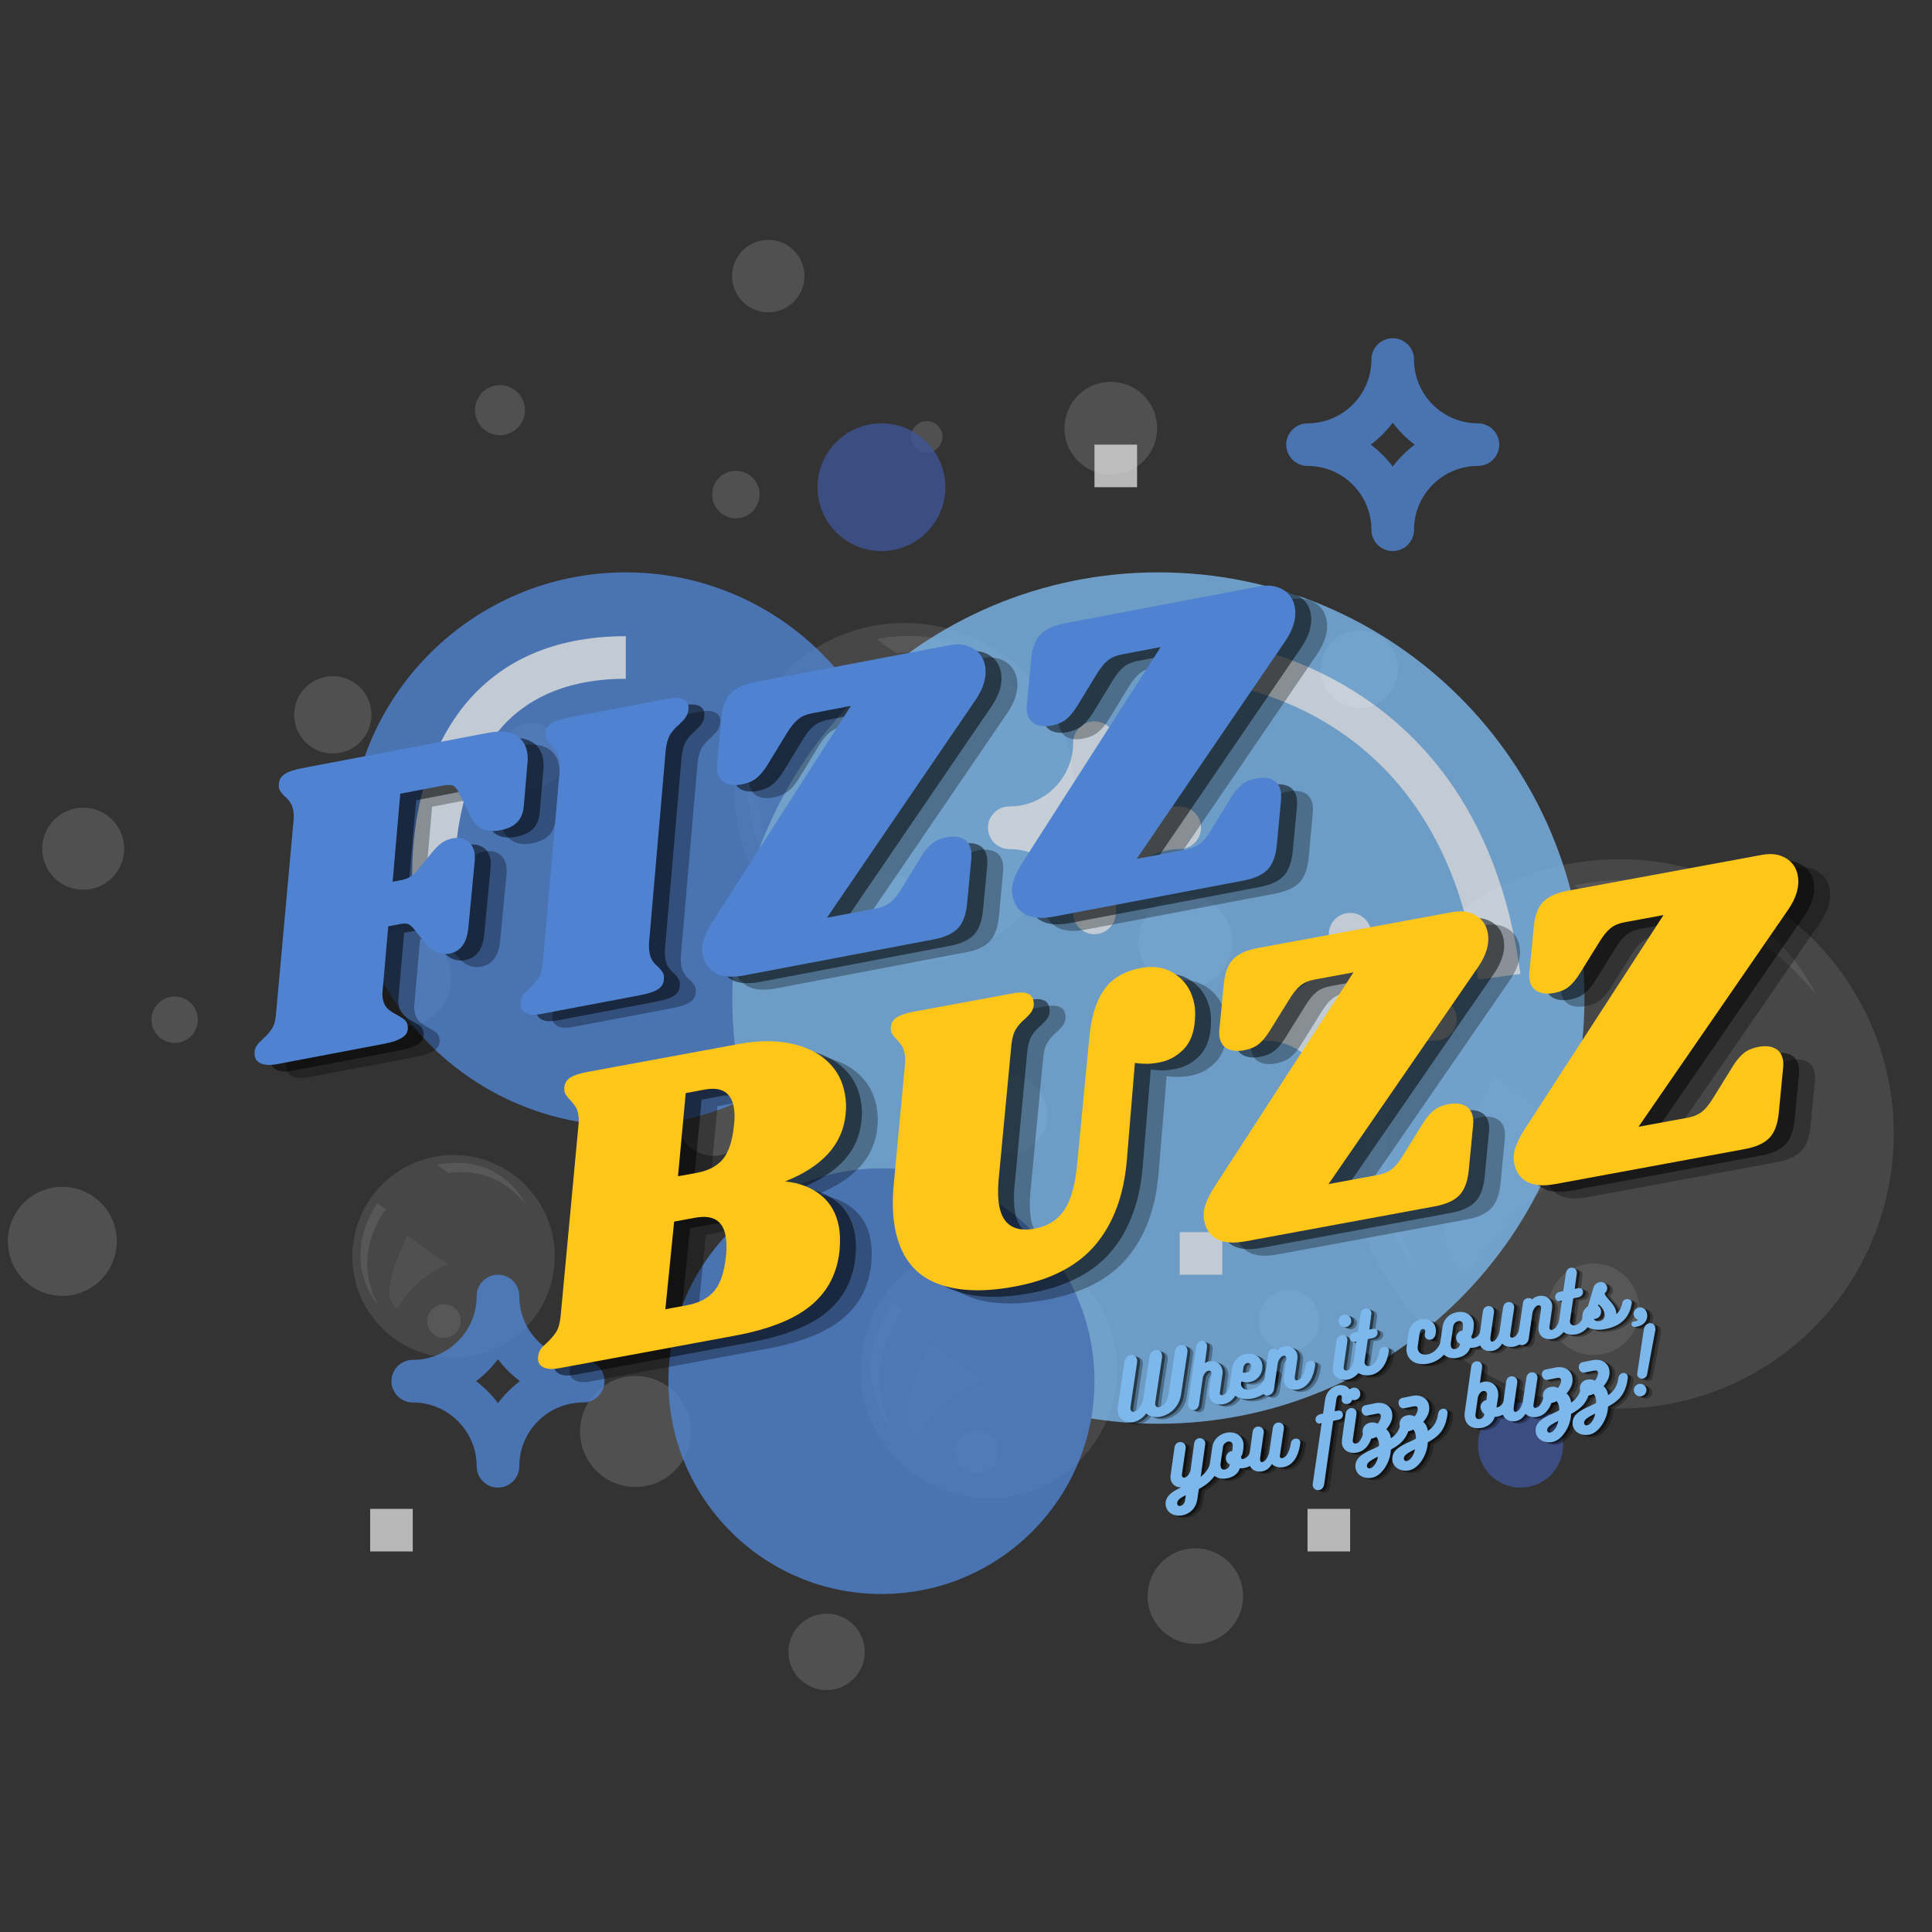 <?xml version="1.0" encoding="UTF-8"?>
<svg xmlns="http://www.w3.org/2000/svg" xmlns:xlink="http://www.w3.org/1999/xlink" width="375pt" height="375pt" viewBox="0 0 375 375" version="1.2">
<rect x="0" y="0" width="375" height="375" fill="#333333" stroke="none"/>
<defs>
<g>
<symbol overflow="visible" id="glyph0-0">
<path style="stroke:none;" d="M 40.281 -67.141 L 36.953 -7.016 L 3.109 -0.594 L 6.453 -60.719 Z M 31.75 -11.109 L 34.594 -60.969 L 11.484 -56.578 L 8.734 -6.75 Z M 31.75 -11.109 "/>
</symbol>
<symbol overflow="visible" id="glyph0-1">
<path style="stroke:none;" d="M 43.047 -64.703 C 45.066 -65.086 46.719 -64.945 48 -64.281 C 49.289 -63.625 50.082 -62.531 50.375 -61 C 50.52 -60.238 50.547 -59.484 50.453 -58.734 L 49.766 -50.688 C 49.66 -49.207 49.227 -48.082 48.469 -47.312 C 47.707 -46.539 46.613 -46.02 45.188 -45.75 C 43.832 -45.488 42.691 -45.566 41.766 -45.984 C 40.836 -46.398 40.055 -47.234 39.422 -48.484 L 37.219 -52.891 C 36.852 -53.672 36.477 -54.164 36.094 -54.375 C 35.707 -54.594 34.992 -54.602 33.953 -54.406 L 25.766 -52.844 L 24.281 -35.75 L 25.828 -36.047 C 26.598 -36.191 27.25 -36.426 27.781 -36.75 C 28.312 -37.082 28.848 -37.613 29.391 -38.344 L 31.531 -40.938 C 32.289 -41.938 33.004 -42.688 33.672 -43.188 C 34.336 -43.688 35.082 -44.016 35.906 -44.172 C 36.945 -44.367 37.863 -44.227 38.656 -43.75 C 39.457 -43.27 39.961 -42.488 40.172 -41.406 C 40.254 -40.957 40.27 -40.414 40.219 -39.781 L 38.969 -26.672 C 38.664 -23.836 37.445 -22.219 35.312 -21.812 C 33.562 -21.477 32.023 -22.117 30.703 -23.734 L 28.703 -26.234 C 28.172 -26.93 27.723 -27.359 27.359 -27.516 C 26.992 -27.672 26.484 -27.688 25.828 -27.562 L 23.438 -27.109 L 22.312 -14.266 C 22.27 -13.91 22.301 -13.457 22.406 -12.906 C 22.551 -12.156 22.848 -11.566 23.297 -11.141 C 23.742 -10.711 24.375 -10.289 25.188 -9.875 C 25.883 -9.5 26.367 -9.18 26.641 -8.922 C 26.922 -8.66 27.102 -8.316 27.188 -7.891 C 27.375 -6.91 27.066 -6.145 26.266 -5.594 C 25.461 -5.039 24.211 -4.602 22.516 -4.281 L 1.969 -0.375 C 0.539 -0.102 -0.57 -0.156 -1.375 -0.531 C -2.176 -0.914 -2.562 -1.598 -2.531 -2.578 C -2.508 -3.086 -2.379 -3.52 -2.141 -3.875 C -1.898 -4.238 -1.516 -4.664 -0.984 -5.156 C -0.16 -5.883 0.461 -6.598 0.891 -7.297 C 1.328 -8.004 1.586 -9.02 1.672 -10.344 L 5.047 -47.547 C 5.129 -48.297 5.113 -48.973 5 -49.578 C 4.875 -50.234 4.676 -50.758 4.406 -51.156 C 4.145 -51.562 3.77 -51.973 3.281 -52.391 C 2.656 -53.004 2.301 -53.531 2.219 -53.969 C 2.188 -54.133 2.188 -54.445 2.219 -54.906 C 2.301 -55.656 2.695 -56.254 3.406 -56.703 C 4.113 -57.148 5.207 -57.516 6.688 -57.797 Z M 43.047 -64.703 "/>
</symbol>
<symbol overflow="visible" id="glyph0-2">
<path style="stroke:none;" d="M 26 -61.469 C 27.145 -61.688 28.066 -61.676 28.766 -61.438 C 29.461 -61.195 29.875 -60.75 30 -60.094 C 30.051 -59.82 30.039 -59.453 29.969 -58.984 C 29.875 -58.578 29.703 -58.191 29.453 -57.828 C 29.211 -57.473 28.984 -57.203 28.766 -57.016 C 28.547 -56.828 28.395 -56.672 28.312 -56.547 C 27.52 -55.891 26.906 -55.207 26.469 -54.5 C 26.039 -53.789 25.754 -52.773 25.609 -51.453 L 22.391 -14.281 C 22.328 -13.52 22.352 -12.812 22.469 -12.156 C 22.594 -11.5 22.789 -10.973 23.062 -10.578 C 23.332 -10.18 23.707 -9.773 24.188 -9.359 C 24.812 -8.734 25.164 -8.207 25.25 -7.781 C 25.27 -7.664 25.27 -7.379 25.25 -6.922 C 25.176 -6.117 24.785 -5.492 24.078 -5.047 C 23.367 -4.598 22.25 -4.227 20.719 -3.938 L 1.469 -0.281 C 0.32 -0.062 -0.598 -0.082 -1.297 -0.344 C -2.004 -0.613 -2.422 -1.078 -2.547 -1.734 C -2.609 -2.055 -2.594 -2.422 -2.5 -2.828 C -2.383 -3.473 -2.113 -4.004 -1.688 -4.422 C -1.258 -4.848 -1 -5.098 -0.906 -5.172 C -0.133 -5.891 0.469 -6.586 0.906 -7.266 C 1.344 -7.941 1.629 -8.973 1.766 -10.359 L 5.047 -47.547 C 5.129 -48.297 5.109 -49 4.984 -49.656 C 4.867 -50.258 4.68 -50.75 4.422 -51.125 C 4.16 -51.5 3.812 -51.926 3.375 -52.406 C 2.75 -53.02 2.395 -53.547 2.312 -53.984 C 2.281 -54.148 2.273 -54.461 2.297 -54.922 C 2.391 -55.672 2.773 -56.266 3.453 -56.703 C 4.129 -57.148 5.227 -57.52 6.75 -57.812 Z M 26 -61.469 "/>
</symbol>
<symbol overflow="visible" id="glyph0-3">
<path style="stroke:none;" d="M 47.562 -65.562 C 49.363 -65.906 50.898 -65.703 52.172 -64.953 C 53.441 -64.203 54.219 -63.086 54.5 -61.609 C 54.895 -59.535 54.27 -57.297 52.625 -54.891 L 23.812 -12.672 L 33.469 -14.5 C 34.508 -14.695 35.391 -15.078 36.109 -15.641 C 36.828 -16.203 37.551 -17.094 38.281 -18.312 L 42.156 -24.641 C 42.863 -25.742 43.57 -26.57 44.281 -27.125 C 45 -27.688 45.93 -28.078 47.078 -28.297 C 48.273 -28.523 49.305 -28.438 50.172 -28.031 C 51.035 -27.633 51.57 -26.883 51.781 -25.781 C 51.863 -25.344 51.883 -24.812 51.844 -24.188 L 51.031 -15.469 C 50.82 -13.27 50.223 -11.648 49.234 -10.609 C 48.242 -9.578 46.656 -8.859 44.469 -8.453 L 7.781 -1.484 C 5.426 -1.035 3.57 -1.176 2.219 -1.906 C 0.863 -2.645 0.031 -3.832 -0.281 -5.469 C -0.469 -6.445 -0.395 -7.461 -0.062 -8.516 C 0.27 -9.578 0.898 -10.816 1.828 -12.234 L 28.469 -53.797 L 20.859 -52.344 C 19.828 -52.156 18.953 -51.773 18.234 -51.203 C 17.523 -50.641 16.801 -49.754 16.062 -48.547 L 12.188 -42.203 C 11.488 -41.109 10.781 -40.281 10.062 -39.719 C 9.352 -39.156 8.426 -38.766 7.281 -38.547 C 6.07 -38.316 5.035 -38.398 4.172 -38.797 C 3.305 -39.203 2.77 -39.953 2.562 -41.047 C 2.469 -41.535 2.445 -42.066 2.5 -42.641 L 3.328 -51.375 C 3.523 -53.562 4.117 -55.176 5.109 -56.219 C 6.109 -57.258 7.695 -57.988 9.875 -58.406 Z M 47.562 -65.562 "/>
</symbol>
<symbol overflow="visible" id="glyph0-4">
<path style="stroke:none;" d=""/>
</symbol>
<symbol overflow="visible" id="glyph1-0">
<path style="stroke:none;" d="M 40.609 -66.953 L 36.984 -6.828 L 3.125 -0.578 L 6.75 -60.703 Z M 31.812 -10.969 L 34.891 -60.797 L 11.766 -56.516 L 8.781 -6.703 Z M 31.812 -10.969 "/>
</symbol>
<symbol overflow="visible" id="glyph1-1">
<path style="stroke:none;" d="M 36.406 -63.203 C 40.113 -63.891 43.453 -63.926 46.422 -63.312 C 49.391 -62.695 51.773 -61.551 53.578 -59.875 C 55.391 -58.207 56.523 -56.117 56.984 -53.609 C 57.254 -52.18 57.305 -50.832 57.141 -49.562 C 56.578 -43.75 52.66 -39.406 45.391 -36.531 C 48.16 -36.258 50.473 -35.375 52.328 -33.875 C 54.191 -32.383 55.363 -30.328 55.844 -27.703 C 56.07 -26.492 56.117 -25.023 55.984 -23.297 C 55.566 -18.816 53.727 -15.219 50.469 -12.5 C 47.219 -9.781 42.254 -7.805 35.578 -6.578 L 1.469 -0.266 C 0.32 -0.055 -0.598 -0.086 -1.297 -0.359 C -2.004 -0.629 -2.414 -1.094 -2.531 -1.75 C -2.594 -2.07 -2.578 -2.441 -2.484 -2.859 C -2.367 -3.504 -2.094 -4.031 -1.656 -4.438 C -1.227 -4.852 -0.969 -5.098 -0.875 -5.172 C -0.102 -5.898 0.5 -6.598 0.938 -7.266 C 1.383 -7.941 1.68 -8.973 1.828 -10.359 L 5.297 -47.516 C 5.379 -48.273 5.359 -48.984 5.234 -49.641 C 5.129 -50.242 4.941 -50.734 4.672 -51.109 C 4.41 -51.484 4.062 -51.91 3.625 -52.391 C 3.008 -53.016 2.66 -53.547 2.578 -53.984 C 2.547 -54.148 2.539 -54.457 2.562 -54.906 C 2.656 -55.656 3.039 -56.25 3.719 -56.688 C 4.406 -57.133 5.508 -57.5 7.031 -57.781 Z M 35.484 -47.5 C 35.641 -48.781 35.625 -49.938 35.438 -50.969 C 34.906 -53.82 33.023 -54.953 29.797 -54.359 L 26.109 -53.672 L 24.609 -37.531 L 28.219 -38.188 C 30.508 -38.613 32.219 -39.508 33.344 -40.875 C 34.477 -42.25 35.191 -44.457 35.484 -47.5 Z M 33.953 -22.297 C 34.078 -23.68 34.039 -24.914 33.844 -26 C 33.301 -28.945 31.336 -30.109 27.953 -29.484 L 23.859 -28.734 L 22.156 -11.719 L 26.359 -12.5 C 28.703 -12.926 30.473 -13.859 31.672 -15.297 C 32.879 -16.742 33.641 -19.078 33.953 -22.297 Z M 33.953 -22.297 "/>
</symbol>
<symbol overflow="visible" id="glyph1-2">
<path style="stroke:none;" d="M 42.047 -52.781 C 42.391 -56.758 43.328 -59.875 44.859 -62.125 C 46.391 -64.383 48.816 -65.82 52.141 -66.438 C 54.766 -66.914 57.023 -66.473 58.922 -65.109 C 60.816 -63.742 61.992 -61.832 62.453 -59.375 C 62.609 -58.539 62.645 -57.555 62.562 -56.422 C 62.414 -53.898 61.672 -51.961 60.328 -50.609 C 58.992 -49.266 57.426 -48.426 55.625 -48.094 C 54.695 -47.914 53.852 -47.828 53.094 -47.828 C 52.332 -47.836 51.602 -47.895 50.906 -48 L 49.359 -29.297 C 48.805 -22.461 46.797 -16.961 43.328 -12.797 C 39.867 -8.629 34.613 -5.895 27.562 -4.594 C 21.113 -3.395 15.867 -3.691 11.828 -5.484 C 7.797 -7.285 5.297 -10.781 4.328 -15.969 C 3.867 -18.488 3.797 -21.332 4.109 -24.5 L 6.281 -47.703 C 6.363 -48.453 6.344 -49.156 6.219 -49.812 C 6.102 -50.469 5.91 -50.984 5.641 -51.359 C 5.367 -51.742 5.023 -52.176 4.609 -52.656 C 3.984 -53.281 3.629 -53.805 3.547 -54.234 C 3.504 -54.453 3.504 -54.738 3.547 -55.094 C 3.641 -55.844 4.039 -56.438 4.75 -56.875 C 5.457 -57.32 6.547 -57.68 8.016 -57.953 L 27.281 -61.516 C 29.645 -61.953 30.957 -61.457 31.219 -60.031 C 31.281 -59.707 31.301 -59.43 31.281 -59.203 C 31.207 -58.68 31.047 -58.238 30.797 -57.875 C 30.555 -57.52 30.172 -57.098 29.641 -56.609 C 28.859 -55.953 28.25 -55.27 27.812 -54.562 C 27.375 -53.863 27.082 -52.848 26.938 -51.516 L 24.438 -25.125 C 24.281 -23.164 24.328 -21.535 24.578 -20.234 C 25.254 -16.578 27.562 -15.113 31.5 -15.844 C 33.906 -16.281 35.77 -17.426 37.094 -19.281 C 38.414 -21.133 39.273 -24.047 39.672 -28.016 Z M 42.047 -52.781 "/>
</symbol>
<symbol overflow="visible" id="glyph1-3">
<path style="stroke:none;" d="M 47.875 -65.328 C 49.676 -65.66 51.211 -65.445 52.484 -64.688 C 53.754 -63.926 54.523 -62.805 54.797 -61.328 C 55.18 -59.254 54.551 -57.023 52.906 -54.641 L 23.891 -12.547 L 33.547 -14.328 C 34.586 -14.523 35.469 -14.898 36.188 -15.453 C 36.906 -16.016 37.629 -16.898 38.359 -18.109 L 42.281 -24.438 C 42.977 -25.531 43.688 -26.352 44.406 -26.906 C 45.133 -27.469 46.07 -27.852 47.219 -28.062 C 48.414 -28.289 49.445 -28.203 50.312 -27.797 C 51.176 -27.391 51.711 -26.633 51.922 -25.531 C 52.004 -25.094 52.016 -24.562 51.953 -23.938 L 51.109 -15.219 C 50.891 -13.02 50.281 -11.406 49.281 -10.375 C 48.289 -9.344 46.703 -8.625 44.516 -8.219 L 7.797 -1.438 C 5.43 -1 3.57 -1.148 2.219 -1.891 C 0.875 -2.641 0.051 -3.832 -0.25 -5.469 C -0.438 -6.457 -0.352 -7.477 0 -8.531 C 0.344 -9.582 0.973 -10.812 1.891 -12.219 L 28.734 -53.641 L 21.125 -52.234 C 20.082 -52.047 19.203 -51.672 18.484 -51.109 C 17.773 -50.547 17.051 -49.66 16.312 -48.453 L 12.391 -42.141 C 11.691 -41.047 10.984 -40.219 10.266 -39.656 C 9.547 -39.102 8.613 -38.723 7.469 -38.516 C 6.258 -38.285 5.223 -38.375 4.359 -38.781 C 3.492 -39.188 2.957 -39.938 2.75 -41.031 C 2.664 -41.531 2.656 -42.066 2.719 -42.641 L 3.562 -51.359 C 3.77 -53.547 4.375 -55.156 5.375 -56.188 C 6.383 -57.227 7.977 -57.953 10.156 -58.359 Z M 47.875 -65.328 "/>
</symbol>
<symbol overflow="visible" id="glyph1-4">
<path style="stroke:none;" d=""/>
</symbol>
<symbol overflow="visible" id="glyph2-0">
<path style="stroke:none;" d="M 6.664 -4.301 L 7.98 -13 C 8.012 -13.219 8 -13.426 7.969 -13.586 C 7.832 -14.285 7.23 -14.562 6.664 -14.449 C 6.125 -14.34 5.645 -13.867 5.531 -13.074 L 4.305 -4.98 C 4.113 -3.75 3.285 -2.648 2.5 -2.492 C 2.164 -2.426 1.93 -2.621 1.863 -2.957 C 1.84 -3.086 1.824 -3.234 1.852 -3.406 L 3.133 -12.039 C 3.168 -12.258 3.156 -12.453 3.125 -12.613 C 2.988 -13.312 2.371 -13.598 1.805 -13.484 C 1.266 -13.379 0.785 -12.906 0.668 -12.109 L -0.617 -3.266 C -0.668 -2.922 -0.648 -2.594 -0.59 -2.289 C -0.32 -0.918 0.977 -0.191 2.414 -0.48 C 3.375 -0.668 4.309 -1.309 4.895 -2.164 C 5.531 -1.551 6.547 -1.297 7.656 -1.516 C 9.355 -1.855 11.285 -3.266 11.668 -5.836 L 12.898 -13.977 C 12.93 -14.191 12.918 -14.402 12.887 -14.562 C 12.75 -15.262 12.152 -15.535 11.582 -15.422 C 11.043 -15.316 10.562 -14.844 10.449 -14.047 L 9.234 -5.836 C 9.02 -4.391 8.207 -3.531 7.465 -3.387 C 7.043 -3.301 6.734 -3.496 6.66 -3.859 C 6.633 -3.992 6.637 -4.129 6.664 -4.301 Z M 6.664 -4.301 "/>
</symbol>
<symbol overflow="visible" id="glyph2-1">
<path style="stroke:none;" d="M 7.457 -5.863 C 7.164 -3.992 6.48 -3.086 5.828 -2.953 C 5.551 -2.898 5.344 -3.023 5.301 -3.242 C 5.289 -3.301 5.289 -3.379 5.309 -3.441 L 5.828 -7.07 C 5.875 -7.363 5.852 -7.633 5.805 -7.879 C 5.574 -9.043 4.477 -9.766 3.297 -9.531 C 2.949 -9.461 2.684 -9.348 2.406 -9.156 L 2.789 -12.016 C 2.816 -12.266 2.848 -12.496 2.809 -12.688 C 2.688 -13.297 2.137 -13.551 1.66 -13.457 C 1.09 -13.344 0.809 -12.941 0.684 -12.113 L -0.848 -1.527 C -0.879 -1.309 -0.871 -1.113 -0.836 -0.938 C -0.707 -0.285 -0.145 0.027 0.348 -0.07 C 0.77 -0.152 1.156 -0.5 1.254 -1.156 L 2.027 -6.48 C 2.223 -7.094 2.633 -7.613 3.086 -7.703 C 3.375 -7.762 3.625 -7.586 3.676 -7.324 C 3.691 -7.234 3.695 -7.145 3.668 -7.051 L 3.211 -3.797 C 3.164 -3.426 3.168 -3.094 3.227 -2.801 C 3.496 -1.434 4.801 -0.953 6.039 -1.195 C 7.422 -1.473 8.836 -2.645 9.285 -5.879 C 9.293 -5.984 9.293 -6.074 9.273 -6.164 C 9.184 -6.613 8.691 -6.82 8.227 -6.727 C 7.859 -6.656 7.508 -6.375 7.457 -5.863 Z M 7.457 -5.863 "/>
</symbol>
<symbol overflow="visible" id="glyph2-2">
<path style="stroke:none;" d="M 6.551 -5.562 C 6.246 -3.75 4.852 -2.762 3.613 -2.516 C 2.551 -2.305 1.781 -2.684 1.648 -3.352 C 1.625 -3.484 1.613 -3.617 1.641 -3.773 L 1.703 -4.074 C 2.176 -3.895 2.734 -3.824 3.316 -3.938 C 4.641 -4.203 5.641 -5.262 5.773 -6.648 C 5.793 -6.941 5.781 -7.227 5.734 -7.473 C 5.457 -8.855 4.156 -9.703 2.512 -9.375 C 1.219 -9.117 0.102 -8.109 -0.121 -6.555 L -0.484 -3.898 C -0.531 -3.523 -0.535 -3.16 -0.469 -2.824 C -0.125 -1.094 1.719 -0.34 3.84 -0.762 C 5.863 -1.164 7.969 -2.609 8.379 -5.578 C 8.398 -5.703 8.391 -5.809 8.375 -5.895 C 8.285 -6.344 7.828 -6.512 7.391 -6.426 C 6.984 -6.344 6.59 -6.039 6.551 -5.562 Z M 2.809 -7.648 C 3.215 -7.73 3.547 -7.449 3.629 -7.027 C 3.652 -6.91 3.66 -6.789 3.641 -6.664 C 3.59 -6.156 3.188 -5.895 2.75 -5.809 C 2.473 -5.754 2.188 -5.758 1.961 -5.832 L 2.094 -6.766 C 2.164 -7.25 2.473 -7.582 2.809 -7.648 Z M 2.809 -7.648 "/>
</symbol>
<symbol overflow="visible" id="glyph2-3">
<path style="stroke:none;" d="M 7.289 -5.801 C 6.996 -3.926 6.336 -3.055 5.652 -2.922 C 5.391 -2.867 5.219 -2.969 5.168 -3.219 C 5.148 -3.32 5.156 -3.441 5.172 -3.598 L 5.664 -7.051 C 5.711 -7.363 5.715 -7.637 5.668 -7.883 C 5.438 -9.047 4.273 -9.723 3.109 -9.492 C 2.543 -9.383 2.117 -9.16 1.793 -8.809 C 1.652 -9.055 1.262 -9.129 0.867 -9.051 C 0.461 -8.969 0.105 -8.703 0.039 -8.266 L -1.043 -0.988 C -1.059 -0.848 -1.051 -0.73 -1.027 -0.613 C -0.922 -0.074 -0.445 0.117 0.02 0.027 C 0.531 -0.074 1.047 -0.512 1.137 -1.207 C 1.367 -2.723 1.668 -4.852 1.887 -6.348 C 2.137 -7.152 2.578 -7.605 2.984 -7.684 C 3.246 -7.734 3.469 -7.598 3.523 -7.324 C 3.543 -7.223 3.543 -7.086 3.523 -6.945 L 3.055 -3.734 C 3.004 -3.379 2.996 -3.043 3.059 -2.738 C 3.32 -1.398 4.57 -0.906 5.805 -1.152 C 7.289 -1.445 8.676 -2.762 9.121 -5.801 C 9.141 -5.926 9.145 -6.047 9.125 -6.148 C 9.035 -6.613 8.562 -6.777 8.125 -6.691 C 7.734 -6.613 7.34 -6.309 7.289 -5.801 Z M 7.289 -5.801 "/>
</symbol>
<symbol overflow="visible" id="glyph2-4">
<path style="stroke:none;" d="M 1.957 -10.656 C 2.609 -10.785 3.043 -11.43 2.91 -12.102 C 2.781 -12.754 2.137 -13.172 1.484 -13.043 C 0.828 -12.914 0.395 -12.281 0.523 -11.629 C 0.656 -10.957 1.301 -10.527 1.957 -10.656 Z M 1.461 -2.848 L 2.156 -7.73 C 2.18 -7.934 2.211 -8.152 2.184 -8.297 C 2.055 -8.938 1.508 -9.176 1.016 -9.078 C 0.562 -8.988 0.145 -8.574 0.047 -7.844 C -0.145 -6.383 -0.414 -4.531 -0.613 -3.086 C -0.641 -2.777 -0.68 -2.359 -0.629 -2.113 C -0.359 -0.746 0.93 -0.184 2.27 -0.449 C 3.695 -0.734 5.094 -1.918 5.516 -5.133 C 5.527 -5.223 5.527 -5.316 5.508 -5.402 C 5.418 -5.852 4.926 -6.043 4.492 -5.957 C 4.098 -5.879 3.746 -5.598 3.66 -5.109 C 3.352 -3.082 2.699 -2.336 2.117 -2.219 C 1.781 -2.152 1.52 -2.328 1.465 -2.605 C 1.449 -2.676 1.449 -2.754 1.461 -2.848 Z M 1.461 -2.848 "/>
</symbol>
<symbol overflow="visible" id="glyph2-5">
<path style="stroke:none;" d="M 4.383 -5.133 C 4.117 -3.418 3.352 -2.465 2.508 -2.297 C 1.984 -2.191 1.602 -2.449 1.523 -2.844 C 1.504 -2.945 1.508 -3.066 1.52 -3.176 L 2.141 -7.516 L 3.086 -7.703 C 3.828 -7.852 4.117 -8.453 4.023 -8.934 C 3.945 -9.312 3.633 -9.598 3.078 -9.488 L 2.426 -9.359 L 2.836 -12.391 C 2.848 -12.496 2.844 -12.586 2.828 -12.676 C 2.719 -13.211 2.254 -13.574 1.613 -13.449 C 1.133 -13.352 0.793 -12.938 0.719 -12.395 L 0.199 -8.918 L -0.414 -8.797 C -1.199 -8.641 -1.434 -8.078 -1.344 -7.613 C -1.262 -7.207 -0.945 -6.906 -0.551 -6.984 L -0.07 -7.078 L -0.598 -3.328 L -0.602 -3.344 C -0.648 -2.973 -0.645 -2.641 -0.582 -2.336 C -0.289 -0.852 1.207 -0.238 2.707 -0.535 C 4.57 -0.906 5.852 -2.598 6.207 -5.148 C 6.219 -5.254 6.227 -5.363 6.211 -5.449 C 6.121 -5.887 5.645 -6.078 5.195 -5.988 C 4.832 -5.918 4.465 -5.633 4.383 -5.133 Z M 4.383 -5.133 "/>
</symbol>
<symbol overflow="visible" id="glyph2-6">
<path style="stroke:none;" d="M 6.188 -5.719 C 5.816 -3.695 4.543 -2.715 3.438 -2.496 C 2.434 -2.297 1.676 -2.754 1.531 -3.496 C 1.5 -3.656 1.492 -3.836 1.516 -4.035 L 1.902 -6.73 C 1.965 -7.105 2.211 -7.379 2.445 -7.426 C 2.734 -7.484 2.918 -7.34 2.965 -7.09 C 2.996 -6.93 2.973 -6.746 2.91 -6.52 C 2.867 -6.359 2.852 -6.207 2.883 -6.062 C 2.984 -5.551 3.543 -5.254 4.051 -5.355 C 4.473 -5.438 4.871 -5.789 5 -6.512 C 5.07 -6.934 5.059 -7.293 4.992 -7.629 C 4.719 -8.996 3.43 -9.559 2.18 -9.309 C 1.027 -9.082 -0.074 -8.168 -0.297 -6.535 L -0.641 -3.926 C -0.688 -3.555 -0.68 -3.191 -0.613 -2.871 C -0.281 -1.199 1.41 -0.281 3.551 -0.703 C 5.703 -1.129 7.586 -2.773 7.992 -5.605 C 8.016 -5.719 8.012 -5.824 7.992 -5.91 C 7.902 -6.375 7.391 -6.578 6.941 -6.488 C 6.578 -6.414 6.25 -6.168 6.188 -5.719 Z M 6.188 -5.719 "/>
</symbol>
<symbol overflow="visible" id="glyph2-7">
<path style="stroke:none;" d="M 5.551 -4.262 C 5.555 -4.246 5.508 -4.48 5.395 -4.746 C 5.484 -4.836 5.562 -4.973 5.625 -5.121 C 5.801 -5.535 5.984 -6.887 5.871 -7.469 C 5.574 -8.953 4.156 -9.703 2.586 -9.391 C 1.219 -9.117 0.074 -8.105 -0.137 -6.719 L -0.605 -3.512 C -0.664 -3.121 -0.648 -2.746 -0.586 -2.426 C -0.285 -0.898 1.207 -0.238 2.691 -0.535 C 3.828 -0.758 4.789 -1.328 5.191 -2.496 C 5.469 -2.477 5.781 -2.492 6.09 -2.551 C 7.805 -2.895 8.918 -4.383 9.109 -6.008 C 9.121 -6.18 9.121 -6.328 9.094 -6.461 C 8.988 -7 8.535 -7.227 8.113 -7.145 C 7.719 -7.066 7.359 -6.75 7.305 -6.18 C 7.164 -5.215 6.617 -4.457 5.758 -4.289 C 5.699 -4.277 5.613 -4.258 5.551 -4.262 Z M 3.754 -6.234 C 3.738 -6.094 3.719 -5.969 3.727 -5.852 C 2.906 -5.777 2.324 -4.984 2.496 -4.109 C 2.609 -3.617 2.91 -3.406 3.23 -3.227 C 3.145 -2.68 2.77 -2.348 2.32 -2.258 C 1.754 -2.148 1.539 -2.469 1.469 -2.816 C 1.414 -3.094 1.434 -3.371 1.465 -3.527 L 1.91 -6.684 C 1.992 -7.199 2.445 -7.578 2.898 -7.668 C 3.348 -7.758 3.699 -7.508 3.766 -7.172 C 3.816 -6.91 3.797 -6.559 3.754 -6.234 Z M 3.754 -6.234 "/>
</symbol>
<symbol overflow="visible" id="glyph2-8">
<path style="stroke:none;" d="M 7.5 -5.871 C 7.191 -3.996 6.539 -3.098 5.871 -2.965 C 5.609 -2.91 5.406 -3.023 5.363 -3.227 C 5.352 -3.285 5.352 -3.375 5.363 -3.453 L 6.133 -8.656 C 6.164 -8.812 6.152 -8.949 6.125 -9.078 C 6.012 -9.66 5.422 -9.953 4.898 -9.848 C 4.477 -9.766 4.09 -9.43 3.992 -8.777 L 3.277 -3.992 C 3.027 -3.109 2.539 -2.305 1.957 -2.188 C 1.738 -2.145 1.594 -2.266 1.551 -2.484 C 1.527 -2.602 1.52 -2.797 1.531 -2.949 L 2.219 -7.805 C 2.246 -7.977 2.246 -8.129 2.215 -8.273 C 2.098 -8.871 1.492 -9.172 0.957 -9.066 C 0.547 -8.984 0.16 -8.652 0.07 -8.031 L -0.648 -2.73 C -0.684 -2.449 -0.676 -2.18 -0.625 -1.934 C -0.391 -0.754 0.727 -0.145 1.949 -0.387 C 2.824 -0.559 3.395 -1.109 3.816 -1.801 C 4.363 -1.258 5.223 -1.035 6.098 -1.207 C 7.48 -1.484 8.895 -2.656 9.328 -5.887 C 9.34 -5.98 9.34 -6.07 9.32 -6.156 C 9.227 -6.625 8.738 -6.812 8.285 -6.723 C 7.906 -6.648 7.555 -6.367 7.5 -5.871 Z M 7.5 -5.871 "/>
</symbol>
<symbol overflow="visible" id="glyph2-9">
<path style="stroke:none;" d="M 6.91 -5.648 C 6.73 -4.723 6.34 -4.023 5.75 -3.5 C 5.742 -3.695 5.734 -3.875 5.699 -4.062 C 5.531 -4.906 4.922 -5.617 4.379 -6.223 C 3.988 -6.66 3.598 -7.094 3.453 -7.535 C 3.824 -7.789 4.051 -8.32 3.965 -8.758 C 3.844 -9.383 3.246 -9.867 2.52 -9.727 C 1.965 -9.613 1.469 -9.23 1.305 -8.605 C 0.957 -7.387 0.566 -6.148 0.199 -4.941 C -0.727 -4.5 -0.988 -3.297 -0.801 -2.367 C -0.52 -0.941 1.125 -0.117 3.703 -0.629 C 6.234 -1.129 8.312 -2.539 8.75 -5.68 C 8.766 -5.746 8.754 -5.816 8.742 -5.875 C 8.656 -6.297 8.117 -6.508 7.652 -6.418 C 7.301 -6.348 6.988 -6.102 6.91 -5.648 Z M 2.219 -5.129 L 2.297 -5.43 C 2.836 -4.992 3.324 -4.363 3.461 -3.68 C 3.594 -2.996 3.344 -2.355 2.578 -2.176 C 2.082 -2.078 1.605 -2.207 1.367 -2.555 C 1.492 -2.551 1.609 -2.57 1.711 -2.594 C 2.555 -2.758 2.906 -3.57 2.766 -4.285 C 2.699 -4.617 2.516 -4.93 2.219 -5.129 Z M 2.219 -5.129 "/>
</symbol>
<symbol overflow="visible" id="glyph2-10">
<path style="stroke:none;" d="M 1.512 -2.902 L 2.219 -7.805 C 2.246 -7.977 2.246 -8.129 2.215 -8.273 C 2.098 -8.871 1.492 -9.172 0.957 -9.066 C 0.547 -8.984 0.16 -8.652 0.07 -8.031 L -0.695 -2.676 C -0.742 -2.379 -0.734 -2.094 -0.68 -1.832 C -0.484 -0.84 0.355 -0.266 1.34 -0.266 C -0.359 0.48 -1.977 1.555 -1.621 3.348 C -1.34 4.758 0.152 5.43 1.578 5.148 C 3.02 4.859 4.219 3.82 4.496 2.012 C 4.578 1.359 4.688 0.676 4.785 0.035 C 6.738 -1.031 8.652 -2.59 9.051 -5.848 C 9.07 -5.973 9.062 -6.09 9.043 -6.191 C 8.945 -6.688 8.508 -6.902 8.07 -6.816 C 7.68 -6.738 7.305 -6.41 7.215 -5.801 C 6.969 -4.211 6.168 -3.145 5.148 -2.336 L 6.027 -8.664 C 6.043 -8.805 6.035 -8.926 6.016 -9.027 C 5.898 -9.621 5.293 -9.926 4.754 -9.82 C 4.348 -9.738 3.957 -9.406 3.871 -8.781 L 3.172 -3.531 C 2.863 -2.652 2.41 -2.262 2.016 -2.184 C 1.754 -2.133 1.562 -2.262 1.512 -2.523 C 1.492 -2.625 1.496 -2.762 1.512 -2.902 Z M 2.254 1.23 L 2.102 2.289 C 2.004 2.871 1.609 3.234 1.172 3.32 C 0.836 3.387 0.652 3.215 0.602 2.949 C 0.582 2.863 0.574 2.746 0.598 2.633 C 0.699 2.086 1.359 1.668 2.254 1.23 Z M 2.254 1.23 "/>
</symbol>
<symbol overflow="visible" id="glyph2-11">
<path style="stroke:none;" d="M 0.078 -7.094 L -1.641 4.621 C -1.668 4.793 -1.664 4.957 -1.637 5.102 C -1.516 5.715 -0.926 6.008 -0.387 5.898 C 0.062 5.809 0.473 5.441 0.57 4.711 L 2.316 -7.535 L 3.375 -7.762 C 4.059 -7.914 4.281 -8.469 4.195 -8.891 C 4.117 -9.301 3.734 -9.617 3.195 -9.512 L 2.602 -9.395 L 2.961 -11.84 C 3.008 -12.211 3.242 -12.484 3.488 -12.535 C 3.797 -12.594 3.945 -12.441 3.996 -12.195 C 4.012 -12.109 4.016 -12.016 4.008 -11.91 C 3.961 -11.75 3.961 -11.613 3.984 -11.48 C 4.086 -10.973 4.648 -10.723 5.16 -10.824 C 5.625 -10.914 6.047 -11.301 6.066 -12.047 C 6.07 -12.258 6.062 -12.453 6.023 -12.641 C 5.77 -13.922 4.59 -14.688 3.324 -14.438 C 2.086 -14.191 0.988 -13.246 0.75 -11.629 L 0.359 -8.949 L -0.02 -8.875 C -0.922 -8.695 -1.199 -8.109 -1.105 -7.645 C -1.027 -7.238 -0.68 -6.941 -0.23 -7.031 Z M 0.078 -7.094 "/>
</symbol>
<symbol overflow="visible" id="glyph2-12">
<path style="stroke:none;" d="M 6.984 -6.195 C 6.848 -5.289 6.297 -4.637 5.523 -4.484 L 5.453 -4.469 L 5.754 -6.375 C 5.82 -6.797 5.816 -7.203 5.746 -7.551 C 5.465 -8.977 4.199 -9.711 2.922 -9.457 C 2.672 -9.406 2.461 -9.336 2.242 -9.215 L 2.648 -12.125 C 2.668 -12.324 2.68 -12.492 2.648 -12.652 C 2.527 -13.266 1.965 -13.516 1.453 -13.414 C 1.004 -13.324 0.621 -12.965 0.535 -12.324 C 0.094 -9.062 -0.309 -6.441 -0.703 -3.551 C -0.762 -3.16 -0.75 -2.723 -0.684 -2.391 C -0.371 -0.805 1.105 -0.219 2.562 -0.508 C 3.625 -0.719 4.723 -1.359 5.117 -2.648 C 5.297 -2.652 5.488 -2.676 5.68 -2.715 C 7.219 -3.02 8.598 -4.246 8.789 -6.008 C 8.805 -6.102 8.805 -6.176 8.789 -6.25 C 8.691 -6.73 8.125 -6.934 7.645 -6.84 C 7.324 -6.773 7.031 -6.566 6.984 -6.195 Z M 3.082 -3.211 L 3.078 -3.09 C 3 -2.574 2.598 -2.312 2.219 -2.238 C 1.797 -2.156 1.473 -2.332 1.391 -2.742 C 1.367 -2.871 1.352 -3.02 1.379 -3.191 C 1.555 -4.363 1.695 -5.34 1.852 -6.523 C 2.039 -7.117 2.43 -7.574 2.852 -7.66 C 3.23 -7.734 3.543 -7.539 3.613 -7.176 C 3.633 -7.07 3.645 -6.953 3.621 -6.828 L 3.488 -5.895 C 3.398 -5.906 3.504 -5.898 3.402 -5.875 C 2.691 -5.734 2.238 -5.039 2.383 -4.301 C 2.469 -3.875 2.707 -3.5 3.082 -3.211 Z M 3.082 -3.211 "/>
</symbol>
<symbol overflow="visible" id="glyph3-0">
<path style="stroke:none;" d=""/>
</symbol>
<symbol overflow="visible" id="glyph3-1">
<path style="stroke:none;" d="M 2.238 -3.047 C 1.906 -2.75 1.781 -2.305 1.859 -1.91 C 1.902 -1.691 2 -1.5 2.141 -1.332 C 2.293 -1.164 2.5 -1.039 2.711 -0.977 C 2.562 -0.809 2.289 -0.664 2.043 -0.676 C 1.273 -0.676 1.199 0.336 1.969 0.395 C 2.199 0.41 2.387 0.375 2.562 0.34 C 3.609 0.133 4.34 -0.543 4.473 -1.461 C 4.5 -1.707 4.5 -1.938 4.457 -2.168 C 4.383 -2.531 4.195 -2.871 3.938 -3.094 C 3.633 -3.336 3.25 -3.441 2.871 -3.367 C 2.652 -3.324 2.434 -3.219 2.238 -3.047 Z M 2.238 -3.047 "/>
</symbol>
<symbol overflow="visible" id="glyph3-2">
<path style="stroke:none;" d="M 3.965 -4.188 C 4.781 -5.184 5.32 -6.195 5.074 -7.449 C 4.816 -8.742 3.488 -9.57 1.859 -9.246 L -0.062 -8.863 C -0.703 -8.738 -0.91 -8.184 -0.809 -7.672 C -0.711 -7.18 -0.305 -6.73 0.277 -6.844 L 2.109 -7.207 C 2.621 -7.309 2.836 -7.141 2.891 -6.863 C 2.984 -6.383 2.59 -5.625 2.301 -5.266 C 1.871 -5.512 1.301 -5.566 0.82 -5.473 C 0.703 -5.449 0.59 -5.41 0.477 -5.371 C -0.59 -4.965 -0.715 -3.988 -0.609 -3.465 C -0.422 -2.516 0.492 -2.246 1.277 -2.402 C 1.555 -2.457 1.805 -2.566 2.02 -2.715 C 2.266 -2.461 2.418 -2.066 2.492 -1.703 C 2.547 -1.414 2.555 -1.141 2.52 -0.938 C 2.109 -0.66 1.254 -0.309 0.727 -0.07 C -0.734 0.645 -1.891 1.371 -2.031 2.715 C -2.055 2.98 -2.043 3.203 -2 3.422 C -1.719 4.832 -0.227 5.504 1.203 5.223 C 3.211 4.824 4.816 1.949 4.84 -0.234 C 6.805 -1.305 8.273 -2.516 8.672 -5.773 C 8.691 -5.898 8.684 -6.016 8.664 -6.117 C 8.566 -6.613 8.129 -6.828 7.691 -6.742 C 7.301 -6.664 6.926 -6.332 6.836 -5.727 C 6.613 -4.184 5.93 -3.125 4.855 -2.445 C 4.848 -2.551 4.832 -2.637 4.812 -2.723 C 4.668 -3.449 4.32 -3.91 3.965 -4.188 Z M 2.355 1.121 C 2.051 2.711 1.23 3.309 0.793 3.398 C 0.461 3.465 0.258 3.289 0.207 3.027 C 0.191 2.941 0.195 2.82 0.219 2.711 C 0.32 2.16 1.441 1.559 2.355 1.121 Z M 2.355 1.121 "/>
</symbol>
<symbol overflow="visible" id="glyph3-3">
<path style="stroke:none;" d="M 5.273 -5.129 L 6.859 -13.699 C 7 -15.496 4.832 -15.371 4.621 -13.77 L 3.359 -5.34 C 3.094 -4.078 5.035 -3.734 5.273 -5.129 Z M 3.66 -3.207 C 3.004 -3.074 2.57 -2.445 2.703 -1.777 C 2.832 -1.121 3.477 -0.688 4.133 -0.82 C 4.801 -0.953 5.234 -1.598 5.105 -2.25 C 4.973 -2.922 4.328 -3.34 3.66 -3.207 Z M 3.66 -3.207 "/>
</symbol>
</g>
<filter id="alpha" filterUnits="objectBoundingBox" x="0%" y="0%" width="100%" height="100%">
  <feColorMatrix type="matrix" in="SourceGraphic" values="0 0 0 0 1 0 0 0 0 1 0 0 0 0 1 0 0 0 1 0"/>
</filter>
<mask id="mask0">
  <g filter="url(#alpha)">
<rect x="0" y="0" width="375" height="375" style="fill:rgb(0%,0%,0%);fill-opacity:0.176;stroke:none;"/>
  </g>
</mask>
<clipPath id="clip2">
  <path d="M 260 120 L 366.922 120 L 366.922 228 L 260 228 Z M 260 120 "/>
</clipPath>
<clipPath id="clip3">
  <path d="M 152 267 L 167 267 L 167 282.32 L 152 282.32 Z M 152 267 "/>
</clipPath>
<clipPath id="clip4">
  <path d="M 0.199 184 L 22 184 L 22 206 L 0.199 206 Z M 0.199 184 "/>
</clipPath>
<clipPath id="clip5">
  <path d="M 141 0.32 L 156 0.32 L 156 15 L 141 15 Z M 141 0.32 "/>
</clipPath>
<clipPath id="clip1">
  <rect x="0" y="0" width="367" height="283"/>
</clipPath>
<g id="surface5" clip-path="url(#clip1)">
<g clip-path="url(#clip2)" clip-rule="nonzero">
<path style=" stroke:none;fill-rule:nonzero;fill:rgb(65.099%,65.099%,65.099%);fill-opacity:1;" d="M 357.754 144.699 C 341.551 120.141 308.531 113.383 284.004 129.605 C 259.477 145.836 252.727 178.898 268.934 203.457 C 285.137 228.02 318.156 234.777 342.688 218.551 C 367.215 202.324 373.961 169.262 357.754 144.699 Z M 345.391 140.641 C 343.168 138.645 340.789 136.855 338.262 135.367 C 337 134.613 335.711 133.938 334.383 133.344 C 333.059 132.746 331.711 132.215 330.332 131.773 C 328.965 131.336 327.57 130.961 326.16 130.672 C 324.754 130.379 323.328 130.172 321.906 130.027 C 320.477 129.883 319.039 129.812 317.602 129.816 C 316.172 129.816 314.73 129.879 313.301 130.008 C 312.453 130.09 311.605 130.191 310.762 130.312 L 304.457 125.824 C 307.258 125.262 310.105 124.883 312.977 124.789 C 314.57 124.727 316.176 124.738 317.77 124.84 C 319.371 124.945 320.961 125.129 322.539 125.402 C 324.121 125.668 325.68 126.039 327.215 126.492 C 328.75 126.949 330.262 127.484 331.723 128.129 C 333.184 128.766 334.609 129.484 335.977 130.293 C 337.34 131.105 338.652 131.992 339.902 132.953 C 342.398 134.883 344.637 137.094 346.59 139.5 C 348.551 141.906 350.23 144.5 351.629 147.215 C 349.68 144.867 347.617 142.641 345.391 140.641 Z M 268.859 192.457 C 267.441 189.703 266.32 186.762 265.543 183.707 C 265.156 182.18 264.863 180.629 264.648 179.059 C 264.434 177.484 264.328 175.902 264.293 174.312 C 264.258 172.723 264.324 171.129 264.473 169.539 C 264.625 167.953 264.84 166.367 265.164 164.801 C 265.484 163.238 265.879 161.688 266.344 160.16 C 266.816 158.633 267.367 157.133 267.98 155.66 C 269.207 152.703 270.73 149.883 272.465 147.199 C 272.723 146.809 272.984 146.422 273.25 146.035 L 277.859 149.312 C 277.605 149.656 277.355 150 277.109 150.344 C 275.449 152.695 273.996 155.199 272.738 157.793 C 272.109 159.09 271.547 160.418 271.035 161.766 C 270.52 163.113 270.07 164.488 269.684 165.879 C 268.125 171.441 267.641 177.324 268.391 183.16 C 268.754 186.078 269.434 188.98 270.375 191.82 C 271.316 194.66 272.527 197.438 273.922 200.156 C 271.977 197.801 270.273 195.219 268.859 192.457 Z M 279.758 196.297 C 277.645 184.527 289.102 162.832 289.102 162.832 C 297.645 169.555 310.656 178.16 310.656 178.16 C 292.738 185.277 284.465 200.574 284.465 200.574 C 282.496 203.648 279.758 196.297 279.758 196.297 Z M 300.875 213.051 C 298.164 208.938 299.293 203.402 303.398 200.688 C 307.508 197.969 313.031 199.102 315.746 203.215 C 318.457 207.324 317.328 212.863 313.223 215.578 C 309.117 218.297 303.586 217.16 300.875 213.051 Z M 300.875 213.051 "/>
</g>
<path style=" stroke:none;fill-rule:nonzero;fill:rgb(100%,100%,100%);fill-opacity:1;" d="M 315.746 203.215 C 313.031 199.102 307.504 197.969 303.398 200.688 C 299.293 203.402 298.16 208.938 300.875 213.051 C 303.586 217.16 309.117 218.297 313.219 215.578 C 317.328 212.863 318.457 207.324 315.746 203.215 Z M 315.746 203.215 "/>
<path style=" stroke:none;fill-rule:nonzero;fill:rgb(100%,100%,100%);fill-opacity:1;" d="M 268.391 183.16 C 267.645 177.324 268.125 171.441 269.684 165.879 C 270.07 164.488 270.52 163.113 271.035 161.766 C 271.551 160.418 272.109 159.09 272.738 157.793 C 273.996 155.199 275.449 152.695 277.109 150.344 C 277.355 150 277.605 149.656 277.859 149.312 L 273.25 146.035 C 272.984 146.422 272.723 146.809 272.465 147.199 C 270.73 149.883 269.207 152.703 267.98 155.66 C 267.371 157.133 266.816 158.633 266.344 160.16 C 265.879 161.688 265.484 163.242 265.164 164.801 C 264.84 166.367 264.625 167.953 264.473 169.539 C 264.324 171.129 264.258 172.723 264.297 174.312 C 264.328 175.902 264.438 177.484 264.648 179.059 C 264.867 180.629 265.156 182.18 265.547 183.707 C 266.32 186.762 267.441 189.703 268.859 192.457 C 270.273 195.219 271.98 197.801 273.926 200.156 C 272.531 197.438 271.316 194.66 270.375 191.82 C 269.438 188.98 268.758 186.078 268.391 183.16 Z M 268.391 183.16 "/>
<path style=" stroke:none;fill-rule:nonzero;fill:rgb(100%,100%,100%);fill-opacity:1;" d="M 346.59 139.5 C 344.637 137.094 342.398 134.887 339.902 132.953 C 338.652 131.992 337.34 131.105 335.977 130.293 C 334.609 129.484 333.184 128.77 331.723 128.129 C 330.262 127.484 328.75 126.949 327.215 126.496 C 325.68 126.039 324.121 125.668 322.539 125.402 C 320.961 125.129 319.367 124.945 317.77 124.84 C 316.176 124.738 314.57 124.727 312.977 124.789 C 310.105 124.887 307.254 125.262 304.457 125.828 L 310.762 130.312 C 311.605 130.191 312.453 130.094 313.301 130.008 C 314.73 129.879 316.172 129.82 317.602 129.82 C 319.039 129.816 320.477 129.883 321.906 130.027 C 323.328 130.172 324.754 130.379 326.16 130.672 C 327.57 130.961 328.961 131.336 330.332 131.773 C 331.711 132.219 333.059 132.75 334.383 133.344 C 335.711 133.941 337 134.617 338.262 135.367 C 340.789 136.859 343.164 138.645 345.391 140.641 C 347.617 142.645 349.68 144.867 351.629 147.215 C 350.23 144.5 348.551 141.906 346.59 139.5 Z M 346.59 139.5 "/>
<path style=" stroke:none;fill-rule:nonzero;fill:rgb(85.1%,85.1%,85.1%);fill-opacity:1;" d="M 284.465 200.574 C 284.465 200.574 292.738 185.277 310.656 178.16 C 310.656 178.16 297.645 169.555 289.102 162.832 C 289.102 162.832 277.645 184.527 279.758 196.297 C 279.758 196.297 282.496 203.648 284.465 200.574 Z M 284.465 200.574 "/>
<path style=" stroke:none;fill-rule:nonzero;fill:rgb(65.099%,65.099%,65.099%);fill-opacity:1;" d="M 156.375 80.387 C 141.18 90.441 136.996 110.93 147.039 126.148 C 157.078 141.367 177.543 145.559 192.742 135.504 C 207.941 125.449 212.121 104.957 202.082 89.738 C 192.039 74.516 171.578 70.332 156.375 80.387 Z M 176.047 126 C 177.73 128.547 177.027 131.98 174.484 133.66 C 171.941 135.348 168.512 134.645 166.832 132.098 C 165.152 129.547 165.848 126.117 168.395 124.434 C 170.938 122.75 174.367 123.453 176.047 126 Z M 172.895 110.473 C 161.793 114.883 156.664 124.363 156.664 124.363 C 155.441 126.27 153.746 121.715 153.746 121.715 C 152.438 114.422 159.535 100.977 159.535 100.977 C 164.828 105.141 172.895 110.473 172.895 110.473 Z M 152.105 93.238 C 151.078 94.695 150.176 96.242 149.395 97.852 C 149.008 98.656 148.656 99.48 148.34 100.316 C 148.023 101.148 147.738 102 147.504 102.863 C 146.535 106.309 146.234 109.953 146.703 113.574 C 146.926 115.379 147.348 117.18 147.93 118.941 C 148.512 120.699 149.266 122.422 150.133 124.105 C 148.922 122.648 147.867 121.047 146.992 119.336 C 146.109 117.625 145.418 115.801 144.938 113.91 C 144.699 112.965 144.516 112.004 144.383 111.027 C 144.25 110.059 144.184 109.074 144.16 108.086 C 144.137 107.102 144.18 106.117 144.273 105.129 C 144.367 104.148 144.504 103.164 144.703 102.199 C 144.898 101.227 145.145 100.266 145.434 99.32 C 145.723 98.371 146.066 97.445 146.445 96.531 C 147.207 94.699 148.148 92.949 149.227 91.285 C 149.387 91.043 149.547 90.805 149.715 90.566 L 152.566 92.598 C 152.41 92.812 152.258 93.02 152.105 93.238 Z M 180.254 77.781 C 181.234 77.941 182.203 78.176 183.156 78.457 C 184.105 78.738 185.039 79.07 185.945 79.473 C 186.852 79.867 187.734 80.312 188.582 80.812 C 189.426 81.316 190.242 81.863 191.016 82.461 C 192.562 83.656 193.953 85.023 195.16 86.516 C 196.371 88.008 197.418 89.613 198.285 91.297 C 197.074 89.84 195.797 88.465 194.418 87.227 C 193.039 85.98 191.566 84.879 190.004 83.953 C 189.219 83.492 188.418 83.07 187.598 82.703 C 186.773 82.332 185.941 82.004 185.09 81.727 C 184.234 81.457 183.375 81.227 182.5 81.043 C 181.629 80.863 180.746 80.738 179.859 80.645 C 178.977 80.559 178.09 80.512 177.199 80.512 C 176.309 80.516 175.418 80.555 174.531 80.633 C 174.004 80.688 173.484 80.75 172.961 80.824 L 169.051 78.043 C 170.789 77.691 172.551 77.457 174.332 77.402 C 175.32 77.363 176.312 77.371 177.301 77.43 C 178.289 77.496 179.277 77.613 180.254 77.781 Z M 180.254 77.781 "/>
<path style=" stroke:none;fill-rule:nonzero;fill:rgb(100%,100%,100%);fill-opacity:1;" d="M 166.832 132.098 C 168.512 134.645 171.941 135.348 174.484 133.66 C 177.027 131.98 177.73 128.547 176.047 126 C 174.367 123.453 170.938 122.75 168.395 124.434 C 165.848 126.117 165.152 129.547 166.832 132.098 Z M 166.832 132.098 "/>
<path style=" stroke:none;fill-rule:nonzero;fill:rgb(100%,100%,100%);fill-opacity:1;" d="M 149.227 91.285 C 148.148 92.949 147.207 94.699 146.449 96.531 C 146.066 97.441 145.723 98.371 145.434 99.316 C 145.145 100.266 144.902 101.227 144.703 102.199 C 144.504 103.164 144.367 104.148 144.273 105.129 C 144.18 106.113 144.137 107.102 144.16 108.086 C 144.184 109.074 144.25 110.059 144.383 111.027 C 144.516 112.004 144.699 112.965 144.938 113.91 C 145.418 115.801 146.109 117.625 146.992 119.336 C 147.867 121.043 148.922 122.645 150.133 124.102 C 149.266 122.422 148.516 120.699 147.93 118.941 C 147.348 117.18 146.93 115.379 146.707 113.57 C 146.234 109.953 146.535 106.309 147.504 102.863 C 147.742 101.996 148.023 101.148 148.34 100.316 C 148.66 99.48 149.008 98.652 149.395 97.848 C 150.176 96.242 151.078 94.695 152.105 93.238 C 152.258 93.02 152.41 92.812 152.57 92.598 L 149.715 90.566 C 149.547 90.805 149.387 91.043 149.227 91.285 Z M 149.227 91.285 "/>
<path style=" stroke:none;fill-rule:nonzero;fill:rgb(100%,100%,100%);fill-opacity:1;" d="M 169.051 78.043 L 172.961 80.824 C 173.48 80.75 174.004 80.688 174.531 80.633 C 175.418 80.555 176.309 80.516 177.199 80.512 C 178.09 80.512 178.977 80.559 179.859 80.645 C 180.746 80.738 181.629 80.863 182.5 81.043 C 183.375 81.227 184.234 81.461 185.09 81.73 C 185.941 82.004 186.773 82.332 187.594 82.703 C 188.418 83.07 189.219 83.492 190 83.953 C 191.562 84.879 193.039 85.984 194.418 87.227 C 195.797 88.465 197.074 89.84 198.285 91.297 C 197.414 89.613 196.371 88.008 195.16 86.52 C 193.953 85.023 192.562 83.656 191.012 82.461 C 190.242 81.867 189.426 81.316 188.582 80.812 C 187.734 80.312 186.852 79.867 185.945 79.473 C 185.039 79.07 184.105 78.738 183.152 78.457 C 182.199 78.176 181.234 77.941 180.254 77.781 C 179.277 77.613 178.289 77.496 177.301 77.43 C 176.312 77.371 175.32 77.363 174.332 77.402 C 172.551 77.457 170.789 77.691 169.051 78.043 Z M 169.051 78.043 "/>
<path style=" stroke:none;fill-rule:nonzero;fill:rgb(85.1%,85.1%,85.1%);fill-opacity:1;" d="M 153.746 121.715 C 153.746 121.715 155.441 126.27 156.664 124.367 C 156.664 124.367 161.793 114.883 172.895 110.473 C 172.895 110.473 164.832 105.141 159.535 100.977 C 159.535 100.977 152.438 114.422 153.746 121.715 Z M 153.746 121.715 "/>
<path style=" stroke:none;fill-rule:nonzero;fill:rgb(65.099%,65.099%,65.099%);fill-opacity:1;" d="M 204.656 240.695 C 216.129 233.105 219.281 217.648 211.703 206.164 C 204.129 194.68 188.691 191.523 177.219 199.109 C 165.754 206.699 162.598 222.156 170.176 233.637 C 177.75 245.121 193.188 248.281 204.656 240.695 Z M 205.926 204.266 C 204.883 203.332 203.77 202.496 202.594 201.801 C 202.004 201.449 201.398 201.133 200.777 200.855 C 200.156 200.574 199.527 200.324 198.883 200.121 C 198.238 199.918 197.594 199.742 196.934 199.605 C 196.273 199.469 195.609 199.371 194.945 199.301 C 194.277 199.238 193.602 199.203 192.93 199.207 C 192.258 199.207 191.59 199.234 190.918 199.297 C 190.523 199.332 190.129 199.383 189.73 199.438 L 186.781 197.34 C 188.098 197.078 189.426 196.902 190.766 196.852 C 191.512 196.828 192.262 196.832 193.012 196.879 C 193.754 196.926 194.504 197.016 195.242 197.145 C 195.977 197.266 196.707 197.441 197.426 197.652 C 198.145 197.863 198.852 198.117 199.531 198.418 C 200.219 198.715 200.879 199.047 201.52 199.43 C 202.16 199.809 202.773 200.223 203.355 200.676 C 204.527 201.574 205.57 202.609 206.488 203.734 C 207.398 204.855 208.188 206.07 208.844 207.344 C 207.93 206.242 206.969 205.199 205.926 204.266 Z M 170.141 228.492 C 169.477 227.203 168.953 225.828 168.59 224.406 C 168.41 223.688 168.273 222.961 168.172 222.227 C 168.074 221.496 168.023 220.75 168.008 220.008 C 167.988 219.266 168.02 218.52 168.09 217.781 C 168.16 217.039 168.262 216.297 168.414 215.562 C 168.562 214.832 168.746 214.109 168.965 213.395 C 169.184 212.68 169.445 211.977 169.73 211.289 C 170.301 209.906 171.016 208.586 171.828 207.336 C 171.949 207.148 172.07 206.969 172.195 206.789 L 174.348 208.32 C 174.23 208.48 174.113 208.641 174 208.805 C 173.223 209.906 172.547 211.074 171.957 212.289 C 171.664 212.895 171.402 213.516 171.16 214.145 C 170.918 214.777 170.707 215.418 170.527 216.066 C 169.797 218.668 169.574 221.418 169.922 224.145 C 170.094 225.512 170.41 226.867 170.848 228.195 C 171.289 229.523 171.855 230.824 172.512 232.09 C 171.602 230.992 170.801 229.785 170.141 228.492 Z M 175.238 230.289 C 174.25 224.785 179.605 214.641 179.605 214.641 C 183.602 217.785 189.684 221.809 189.684 221.809 C 181.309 225.137 177.438 232.289 177.438 232.289 C 176.516 233.727 175.238 230.289 175.238 230.289 Z M 185.109 238.121 C 183.84 236.195 184.371 233.613 186.289 232.344 C 188.207 231.07 190.793 231.598 192.062 233.523 C 193.332 235.445 192.801 238.031 190.883 239.301 C 188.965 240.57 186.379 240.043 185.109 238.121 Z M 185.109 238.121 "/>
<path style=" stroke:none;fill-rule:nonzero;fill:rgb(100%,100%,100%);fill-opacity:1;" d="M 192.062 233.523 C 190.793 231.602 188.207 231.074 186.289 232.344 C 184.371 233.613 183.84 236.195 185.109 238.121 C 186.379 240.043 188.965 240.57 190.883 239.301 C 192.801 238.031 193.332 235.445 192.062 233.523 Z M 192.062 233.523 "/>
<path style=" stroke:none;fill-rule:nonzero;fill:rgb(100%,100%,100%);fill-opacity:1;" d="M 169.918 224.145 C 169.574 221.418 169.797 218.668 170.527 216.066 C 170.707 215.418 170.918 214.777 171.16 214.145 C 171.402 213.516 171.66 212.895 171.957 212.289 C 172.547 211.074 173.223 209.906 174 208.805 C 174.113 208.641 174.23 208.48 174.348 208.32 L 172.195 206.789 C 172.07 206.969 171.945 207.148 171.828 207.336 C 171.016 208.586 170.301 209.906 169.73 211.289 C 169.441 211.977 169.184 212.68 168.965 213.395 C 168.746 214.109 168.562 214.832 168.414 215.562 C 168.262 216.297 168.16 217.039 168.09 217.781 C 168.02 218.52 167.988 219.266 168.008 220.008 C 168.023 220.75 168.074 221.496 168.172 222.227 C 168.273 222.961 168.41 223.688 168.59 224.406 C 168.953 225.828 169.477 227.203 170.137 228.492 C 170.801 229.785 171.598 230.992 172.508 232.09 C 171.855 230.824 171.289 229.523 170.848 228.195 C 170.41 226.867 170.094 225.512 169.918 224.145 Z M 169.918 224.145 "/>
<path style=" stroke:none;fill-rule:nonzero;fill:rgb(100%,100%,100%);fill-opacity:1;" d="M 206.488 203.73 C 205.57 202.609 204.523 201.574 203.355 200.676 C 202.773 200.223 202.16 199.809 201.52 199.43 C 200.879 199.047 200.219 198.715 199.531 198.418 C 198.852 198.117 198.145 197.863 197.426 197.652 C 196.711 197.441 195.977 197.266 195.242 197.145 C 194.504 197.016 193.754 196.926 193.012 196.879 C 192.262 196.832 191.512 196.828 190.766 196.852 C 189.426 196.902 188.098 197.074 186.781 197.34 L 189.73 199.438 C 190.129 199.383 190.523 199.332 190.918 199.297 C 191.59 199.234 192.258 199.207 192.93 199.207 C 193.602 199.203 194.277 199.234 194.945 199.301 C 195.609 199.371 196.273 199.469 196.934 199.605 C 197.594 199.738 198.238 199.918 198.883 200.121 C 199.527 200.324 200.156 200.574 200.777 200.855 C 201.398 201.133 202.004 201.449 202.594 201.801 C 203.77 202.496 204.883 203.332 205.926 204.266 C 206.969 205.199 207.93 206.242 208.844 207.34 C 208.188 206.07 207.398 204.855 206.488 203.73 Z M 206.488 203.73 "/>
<path style=" stroke:none;fill-rule:nonzero;fill:rgb(85.1%,85.1%,85.1%);fill-opacity:1;" d="M 189.684 221.809 C 189.684 221.809 183.602 217.785 179.605 214.641 C 179.605 214.641 174.25 224.785 175.238 230.289 C 175.238 230.289 176.516 233.723 177.438 232.289 C 177.438 232.289 181.309 225.137 189.684 221.809 Z M 189.684 221.809 "/>
<path style=" stroke:none;fill-rule:nonzero;fill:rgb(65.099%,65.099%,65.099%);fill-opacity:1;" d="M 97.859 214.273 C 106.91 208.285 109.402 196.082 103.422 187.02 C 97.441 177.957 85.254 175.465 76.207 181.453 C 67.156 187.441 64.664 199.645 70.645 208.703 C 76.621 217.77 88.809 220.258 97.859 214.273 Z M 98.859 185.523 C 98.039 184.785 97.16 184.125 96.23 183.574 C 95.762 183.301 95.289 183.051 94.797 182.832 C 94.305 182.609 93.809 182.414 93.301 182.25 C 92.797 182.09 92.281 181.953 91.762 181.844 C 91.242 181.734 90.719 181.66 90.191 181.605 C 89.664 181.551 89.137 181.527 88.609 181.527 C 88.074 181.531 87.547 181.551 87.016 181.602 C 86.703 181.629 86.395 181.668 86.078 181.711 L 83.754 180.059 C 84.785 179.848 85.84 179.711 86.895 179.672 C 87.484 179.652 88.078 179.656 88.664 179.691 C 89.254 179.73 89.84 179.801 90.43 179.902 C 91.012 179.996 91.586 180.133 92.152 180.305 C 92.719 180.473 93.273 180.668 93.812 180.906 C 94.352 181.141 94.883 181.406 95.383 181.707 C 95.887 182.004 96.371 182.332 96.836 182.688 C 97.754 183.398 98.582 184.215 99.301 185.105 C 100.023 185.988 100.648 186.945 101.16 187.949 C 100.438 187.082 99.68 186.262 98.859 185.523 Z M 70.613 204.645 C 70.094 203.629 69.68 202.543 69.395 201.418 C 69.254 200.852 69.141 200.281 69.062 199.699 C 68.984 199.121 68.941 198.535 68.93 197.949 C 68.914 197.363 68.941 196.773 69 196.188 C 69.051 195.602 69.137 195.016 69.254 194.441 C 69.375 193.863 69.52 193.289 69.688 192.727 C 69.863 192.164 70.066 191.605 70.293 191.066 C 70.746 189.973 71.305 188.93 71.945 187.945 C 72.043 187.801 72.141 187.656 72.238 187.516 L 73.938 188.723 C 73.848 188.848 73.754 188.977 73.66 189.105 C 73.051 189.973 72.516 190.895 72.047 191.852 C 71.816 192.332 71.609 192.824 71.418 193.32 C 71.23 193.816 71.066 194.324 70.922 194.836 C 70.344 196.887 70.168 199.059 70.445 201.215 C 70.578 202.293 70.828 203.359 71.176 204.41 C 71.523 205.457 71.969 206.484 72.484 207.484 C 71.766 206.617 71.137 205.664 70.613 204.645 Z M 74.641 206.059 C 73.859 201.719 78.086 193.711 78.086 193.711 C 81.238 196.191 86.039 199.371 86.039 199.371 C 79.434 201.992 76.379 207.641 76.379 207.641 C 75.652 208.773 74.641 206.059 74.641 206.059 Z M 83.363 207.68 C 84.879 206.68 86.918 207.098 87.922 208.613 C 88.922 210.129 88.504 212.176 86.988 213.176 C 85.473 214.18 83.434 213.762 82.43 212.242 C 81.43 210.727 81.848 208.684 83.363 207.68 Z M 83.363 207.68 "/>
<path style=" stroke:none;fill-rule:nonzero;fill:rgb(100%,100%,100%);fill-opacity:1;" d="M 82.43 212.242 C 83.434 213.762 85.473 214.18 86.988 213.176 C 88.504 212.176 88.922 210.129 87.922 208.613 C 86.918 207.098 84.879 206.676 83.363 207.68 C 81.848 208.684 81.43 210.727 82.43 212.242 Z M 82.43 212.242 "/>
<path style=" stroke:none;fill-rule:nonzero;fill:rgb(100%,100%,100%);fill-opacity:1;" d="M 70.445 201.215 C 70.168 199.059 70.344 196.887 70.922 194.836 C 71.066 194.324 71.23 193.816 71.418 193.32 C 71.609 192.824 71.816 192.332 72.047 191.852 C 72.516 190.895 73.051 189.973 73.66 189.105 C 73.754 188.977 73.848 188.848 73.938 188.723 L 72.238 187.516 C 72.141 187.656 72.043 187.801 71.945 187.945 C 71.305 188.93 70.746 189.973 70.293 191.066 C 70.066 191.605 69.863 192.164 69.688 192.727 C 69.52 193.289 69.375 193.863 69.254 194.441 C 69.137 195.016 69.051 195.602 69 196.188 C 68.941 196.773 68.914 197.363 68.93 197.949 C 68.941 198.535 68.984 199.121 69.062 199.699 C 69.141 200.281 69.254 200.852 69.395 201.418 C 69.68 202.543 70.094 203.629 70.613 204.645 C 71.137 205.664 71.766 206.617 72.484 207.484 C 71.969 206.484 71.523 205.457 71.176 204.41 C 70.828 203.359 70.578 202.293 70.445 201.215 Z M 70.445 201.215 "/>
<path style=" stroke:none;fill-rule:nonzero;fill:rgb(100%,100%,100%);fill-opacity:1;" d="M 99.301 185.105 C 98.582 184.215 97.754 183.398 96.836 182.688 C 96.371 182.332 95.887 182.004 95.383 181.707 C 94.883 181.406 94.352 181.141 93.812 180.906 C 93.273 180.668 92.715 180.473 92.152 180.305 C 91.586 180.133 91.012 179.996 90.43 179.898 C 89.84 179.801 89.254 179.73 88.664 179.691 C 88.078 179.656 87.488 179.652 86.895 179.672 C 85.84 179.711 84.785 179.848 83.754 180.059 L 86.078 181.711 C 86.395 181.668 86.703 181.629 87.016 181.602 C 87.547 181.551 88.074 181.531 88.609 181.527 C 89.137 181.527 89.664 181.551 90.191 181.605 C 90.719 181.66 91.242 181.734 91.762 181.844 C 92.281 181.953 92.797 182.086 93.301 182.25 C 93.809 182.414 94.305 182.609 94.797 182.828 C 95.289 183.051 95.762 183.301 96.23 183.574 C 97.16 184.125 98.039 184.785 98.859 185.523 C 99.68 186.262 100.438 187.082 101.16 187.949 C 100.648 186.945 100.023 185.988 99.301 185.105 Z M 99.301 185.105 "/>
<path style=" stroke:none;fill-rule:nonzero;fill:rgb(85.1%,85.1%,85.1%);fill-opacity:1;" d="M 86.039 199.371 C 86.039 199.371 81.238 196.191 78.086 193.711 C 78.086 193.711 73.859 201.719 74.641 206.059 C 74.641 206.059 75.652 208.773 76.379 207.641 C 76.379 207.641 79.434 201.992 86.039 199.371 Z M 86.039 199.371 "/>
<path style=" stroke:none;fill-rule:nonzero;fill:rgb(85.1%,85.1%,85.1%);fill-opacity:1;" d="M 131.602 175.172 C 133.754 178.434 138.148 179.332 141.406 177.176 C 144.672 175.02 145.566 170.621 143.414 167.355 C 141.258 164.09 136.867 163.188 133.602 165.348 C 130.344 167.504 129.445 171.902 131.602 175.172 Z M 131.602 175.172 "/>
<path style=" stroke:none;fill-rule:nonzero;fill:rgb(85.1%,85.1%,85.1%);fill-opacity:1;" d="M 118.418 136.629 C 116.273 133.379 111.906 132.484 108.656 134.633 C 105.414 136.781 104.523 141.152 106.664 144.402 C 108.809 147.656 113.18 148.551 116.422 146.402 C 119.672 144.254 120.562 139.879 118.418 136.629 Z M 118.418 136.629 "/>
<path style=" stroke:none;fill-rule:nonzero;fill:rgb(85.1%,85.1%,85.1%);fill-opacity:1;" d="M 69.457 149.055 C 72.289 153.348 78.062 154.527 82.352 151.691 C 86.637 148.855 87.82 143.078 84.988 138.781 C 82.152 134.484 76.379 133.309 72.094 136.145 C 67.805 138.977 66.625 144.762 69.457 149.055 Z M 69.457 149.055 "/>
<path style=" stroke:none;fill-rule:nonzero;fill:rgb(85.1%,85.1%,85.1%);fill-opacity:1;" d="M 96.984 104.141 C 98.895 107.043 102.797 107.84 105.691 105.922 C 108.59 104.008 109.387 100.105 107.473 97.203 C 105.559 94.305 101.66 93.504 98.762 95.422 C 95.871 97.34 95.07 101.242 96.984 104.141 Z M 96.984 104.141 "/>
<path style=" stroke:none;fill-rule:nonzero;fill:rgb(85.1%,85.1%,85.1%);fill-opacity:1;" d="M 188.277 174.574 C 190.613 178.113 195.367 179.082 198.898 176.746 C 202.43 174.41 203.406 169.652 201.07 166.113 C 198.738 162.574 193.984 161.602 190.449 163.938 C 186.918 166.273 185.941 171.039 188.277 174.574 Z M 188.277 174.574 "/>
<path style=" stroke:none;fill-rule:nonzero;fill:rgb(85.1%,85.1%,85.1%);fill-opacity:1;" d="M 131.32 225.914 C 128.047 220.953 121.375 219.586 116.418 222.867 C 111.461 226.145 110.102 232.824 113.375 237.789 C 116.648 242.75 123.32 244.117 128.277 240.836 C 133.23 237.559 134.594 230.879 131.32 225.914 Z M 131.32 225.914 "/>
<g clip-path="url(#clip3)" clip-rule="nonzero">
<path style=" stroke:none;fill-rule:nonzero;fill:rgb(85.1%,85.1%,85.1%);fill-opacity:1;" d="M 155.359 268.438 C 151.949 270.691 151.008 275.289 153.262 278.707 C 155.52 282.129 160.109 283.066 163.523 280.809 C 166.938 278.551 167.875 273.953 165.621 270.535 C 163.363 267.117 158.77 266.18 155.359 268.438 Z M 155.359 268.438 "/>
</g>
<path style=" stroke:none;fill-rule:nonzero;fill:rgb(85.1%,85.1%,85.1%);fill-opacity:1;" d="M 238.742 258.688 C 235.922 254.414 230.18 253.234 225.906 256.062 C 221.633 258.887 220.461 264.645 223.277 268.918 C 226.098 273.195 231.852 274.375 236.121 271.547 C 240.395 268.723 241.562 262.965 238.742 258.688 Z M 238.742 258.688 "/>
<path style=" stroke:none;fill-rule:nonzero;fill:rgb(85.1%,85.1%,85.1%);fill-opacity:1;" d="M 244.242 213.562 C 246.043 216.301 249.73 217.051 252.461 215.246 C 255.195 213.434 255.949 209.75 254.145 207.012 C 252.336 204.277 248.656 203.523 245.922 205.328 C 243.188 207.137 242.438 210.824 244.242 213.562 Z M 244.242 213.562 "/>
<path style=" stroke:none;fill-rule:nonzero;fill:rgb(85.1%,85.1%,85.1%);fill-opacity:1;" d="M 234.09 144.43 C 238.277 141.66 239.43 136.016 236.66 131.816 C 233.895 127.625 228.258 126.469 224.066 129.242 C 219.879 132.012 218.723 137.66 221.492 141.855 C 224.258 146.051 229.902 147.203 234.09 144.43 Z M 234.09 144.43 "/>
<path style=" stroke:none;fill-rule:nonzero;fill:rgb(85.1%,85.1%,85.1%);fill-opacity:1;" d="M 256.57 88.027 C 258.855 91.492 263.523 92.449 266.988 90.156 C 270.453 87.867 271.402 83.195 269.117 79.723 C 266.828 76.254 262.16 75.301 258.695 77.594 C 255.23 79.887 254.277 84.555 256.57 88.027 Z M 256.57 88.027 "/>
<path style=" stroke:none;fill-rule:nonzero;fill:rgb(85.1%,85.1%,85.1%);fill-opacity:1;" d="M 222.109 32.156 C 219.371 28.008 213.793 26.867 209.652 29.605 C 205.516 32.348 204.371 37.934 207.105 42.082 C 209.844 46.227 215.422 47.367 219.559 44.629 C 223.703 41.891 224.844 36.305 222.109 32.156 Z M 222.109 32.156 "/>
<path style=" stroke:none;fill-rule:nonzero;fill:rgb(85.1%,85.1%,85.1%);fill-opacity:1;" d="M 137.996 52.527 C 139.395 54.652 142.25 55.238 144.371 53.832 C 146.492 52.434 147.074 49.574 145.672 47.449 C 144.273 45.324 141.418 44.746 139.301 46.148 C 137.18 47.551 136.594 50.41 137.996 52.527 Z M 137.996 52.527 "/>
<path style=" stroke:none;fill-rule:nonzero;fill:rgb(85.1%,85.1%,85.1%);fill-opacity:1;" d="M 69.855 88.609 C 67.574 85.152 62.922 84.203 59.465 86.484 C 56.012 88.77 55.062 93.426 57.344 96.887 C 59.629 100.344 64.277 101.293 67.73 99.012 C 71.184 96.727 72.137 92.066 69.855 88.609 Z M 69.855 88.609 "/>
<path style=" stroke:none;fill-rule:nonzero;fill:rgb(85.1%,85.1%,85.1%);fill-opacity:1;" d="M 29.152 154.406 C 30.52 156.48 33.309 157.051 35.383 155.684 C 37.449 154.312 38.023 151.523 36.652 149.445 C 35.285 147.371 32.496 146.801 30.426 148.172 C 28.355 149.543 27.785 152.336 29.152 154.406 Z M 29.152 154.406 "/>
<g clip-path="url(#clip4)" clip-rule="nonzero">
<path style=" stroke:none;fill-rule:nonzero;fill:rgb(85.1%,85.1%,85.1%);fill-opacity:1;" d="M 19.918 189.113 C 16.699 184.238 10.145 182.898 5.273 186.117 C 0.406 189.336 -0.934 195.902 2.281 200.777 C 5.5 205.652 12.051 206.992 16.922 203.773 C 21.789 200.551 23.133 193.988 19.918 189.113 Z M 19.918 189.113 "/>
</g>
<path style=" stroke:none;fill-rule:nonzero;fill:rgb(85.1%,85.1%,85.1%);fill-opacity:1;" d="M 21.781 114.344 C 19.363 110.676 14.426 109.664 10.762 112.09 C 7.098 114.516 6.09 119.457 8.512 123.121 C 10.934 126.793 15.867 127.801 19.531 125.375 C 23.195 122.953 24.203 118.016 21.781 114.344 Z M 21.781 114.344 "/>
<path style=" stroke:none;fill-rule:nonzero;fill:rgb(85.1%,85.1%,85.1%);fill-opacity:1;" d="M 100.09 30.934 C 98.613 28.699 95.609 28.086 93.379 29.562 C 91.145 31.039 90.527 34.047 92.004 36.285 C 93.477 38.516 96.484 39.133 98.719 37.656 C 100.949 36.18 101.562 33.168 100.09 30.934 Z M 100.09 30.934 "/>
<g clip-path="url(#clip5)" clip-rule="nonzero">
<path style=" stroke:none;fill-rule:nonzero;fill:rgb(85.1%,85.1%,85.1%);fill-opacity:1;" d="M 142.258 11.465 C 144.398 14.707 148.754 15.598 151.992 13.457 C 155.23 11.316 156.117 6.953 153.98 3.711 C 151.84 0.473 147.484 -0.422 144.25 1.719 C 141.012 3.859 140.121 8.223 142.258 11.465 Z M 142.258 11.465 "/>
</g>
<path style=" stroke:none;fill-rule:nonzero;fill:rgb(85.1%,85.1%,85.1%);fill-opacity:1;" d="M 176.371 40.445 C 177.297 41.844 179.176 42.227 180.57 41.301 C 181.969 40.379 182.352 38.5 181.43 37.102 C 180.508 35.699 178.629 35.312 177.23 36.238 C 175.836 37.16 175.453 39.043 176.371 40.445 Z M 176.371 40.445 "/>
</g>
<mask id="mask1">
  <g filter="url(#alpha)">
<rect x="0" y="0" width="375" height="375" style="fill:rgb(0%,0%,0%);fill-opacity:0.8;stroke:none;"/>
  </g>
</mask>
<clipPath id="clip7">
  <path d="M 0.68 46 L 109 46 L 109 154 L 0.68 154 Z M 0.68 46 "/>
</clipPath>
<clipPath id="clip8">
  <path d="M 75 46 L 240.629 46 L 240.629 212 L 75 212 Z M 75 46 "/>
</clipPath>
<clipPath id="clip9">
  <path d="M 182 0.648 L 225 0.648 L 225 42 L 182 42 Z M 182 0.648 "/>
</clipPath>
<clipPath id="clip10">
  <path d="M 62 161 L 146 161 L 146 244.398 L 62 244.398 Z M 62 161 "/>
</clipPath>
<clipPath id="clip6">
  <rect x="0" y="0" width="241" height="245"/>
</clipPath>
<g id="surface8" clip-path="url(#clip6)">
<g clip-path="url(#clip7)" clip-rule="nonzero">
<path style=" stroke:none;fill-rule:nonzero;fill:rgb(30.98%,51.369%,81.96%);fill-opacity:1;" d="M 0.711 99.801 C 0.711 129.461 24.777 153.508 54.469 153.508 C 84.156 153.508 108.223 129.461 108.223 99.801 C 108.223 70.137 84.156 46.094 54.469 46.094 C 24.777 46.094 0.711 70.137 0.711 99.801 "/>
</g>
<g clip-path="url(#clip8)" clip-rule="nonzero">
<path style=" stroke:none;fill-rule:nonzero;fill:rgb(48.63%,72.159%,92.159%);fill-opacity:1;" d="M 75.141 128.719 C 75.141 174.359 112.164 211.348 157.844 211.348 C 203.52 211.348 240.543 174.359 240.543 128.719 C 240.543 83.082 203.52 46.094 157.844 46.094 C 112.164 46.094 75.141 83.082 75.141 128.719 "/>
</g>
<path style=" stroke:none;fill-rule:nonzero;fill:rgb(30.98%,51.369%,81.96%);fill-opacity:1;" d="M 29.656 207.344 C 28.445 205.73 27.023 204.293 25.395 203.082 C 27.023 201.875 28.445 200.438 29.656 198.824 C 30.867 200.438 32.305 201.875 33.922 203.082 C 32.305 204.293 30.867 205.73 29.656 207.344 Z M 46.195 198.953 C 39.348 198.953 33.793 193.402 33.793 186.559 C 33.793 184.281 31.934 182.426 29.656 182.426 C 27.379 182.426 25.523 184.281 25.523 186.559 C 25.523 193.402 19.965 198.953 13.117 198.953 C 10.84 198.953 8.98 200.809 8.98 203.082 C 8.98 205.359 10.84 207.215 13.117 207.215 C 19.965 207.215 25.523 212.766 25.523 219.609 C 25.523 221.883 27.379 223.742 29.656 223.742 C 31.934 223.742 33.793 221.883 33.793 219.609 C 33.793 212.766 39.348 207.215 46.195 207.215 C 48.477 207.215 50.332 205.359 50.332 203.082 C 50.332 200.809 48.477 198.953 46.195 198.953 "/>
<g clip-path="url(#clip9)" clip-rule="nonzero">
<path style=" stroke:none;fill-rule:nonzero;fill:rgb(30.98%,51.369%,81.96%);fill-opacity:1;" d="M 203.328 25.562 C 202.117 23.949 200.68 22.516 199.062 21.305 C 200.68 20.094 202.117 18.656 203.328 17.043 C 204.539 18.656 205.977 20.094 207.59 21.305 C 205.977 22.516 204.539 23.949 203.328 25.562 Z M 219.867 17.172 C 213.02 17.172 207.461 11.621 207.461 4.777 C 207.461 2.504 205.605 0.648 203.328 0.648 C 201.051 0.648 199.191 2.504 199.191 4.777 C 199.191 11.621 193.637 17.172 186.789 17.172 C 184.512 17.172 182.652 19.027 182.652 21.305 C 182.652 23.578 184.512 25.434 186.789 25.434 C 193.637 25.434 199.191 30.988 199.191 37.828 C 199.191 40.105 201.051 41.961 203.328 41.961 C 205.605 41.961 207.461 40.105 207.461 37.828 C 207.461 30.988 213.02 25.434 219.867 25.434 C 222.145 25.434 224.004 23.578 224.004 21.305 C 224.004 19.027 222.145 17.172 219.867 17.172 "/>
</g>
<path style=" stroke:none;fill-rule:nonzero;fill:rgb(90.199%,94.51%,99.219%);fill-opacity:1;" d="M 195.059 137.109 C 193.848 135.496 192.41 134.062 190.793 132.852 C 192.41 131.641 193.848 130.203 195.059 128.59 C 196.27 130.203 197.707 131.641 199.32 132.852 C 197.707 134.062 196.27 135.496 195.059 137.109 Z M 211.598 128.719 C 204.75 128.719 199.191 123.168 199.191 116.324 C 199.191 114.051 197.336 112.195 195.059 112.195 C 192.781 112.195 190.922 114.051 190.922 116.324 C 190.922 123.168 185.367 128.719 178.516 128.719 C 176.238 128.719 174.383 130.574 174.383 132.852 C 174.383 135.125 176.238 136.98 178.516 136.98 C 185.367 136.98 190.922 142.535 190.922 149.375 C 190.922 151.652 192.781 153.508 195.059 153.508 C 197.336 153.508 199.191 151.652 199.191 149.375 C 199.191 142.535 204.75 136.98 211.598 136.98 C 213.875 136.98 215.73 135.125 215.73 132.852 C 215.73 130.574 213.875 128.719 211.598 128.719 "/>
<path style=" stroke:none;fill-rule:nonzero;fill:rgb(90.199%,94.51%,99.219%);fill-opacity:1;" d="M 145.438 99.93 C 144.227 98.316 142.789 96.879 141.172 95.668 C 142.789 94.457 144.227 93.023 145.438 91.406 C 146.648 93.023 148.086 94.457 149.703 95.668 C 148.086 96.879 146.648 98.316 145.438 99.93 Z M 161.977 91.535 C 155.129 91.535 149.57 85.984 149.57 79.145 C 149.57 76.867 147.715 75.012 145.438 75.012 C 143.16 75.012 141.301 76.867 141.301 79.145 C 141.301 85.984 135.746 91.535 128.898 91.535 C 126.621 91.535 124.762 93.395 124.762 95.668 C 124.762 97.945 126.621 99.801 128.898 99.801 C 135.746 99.801 141.301 105.352 141.301 112.195 C 141.301 114.469 143.16 116.324 145.438 116.324 C 147.715 116.324 149.57 114.469 149.57 112.195 C 149.57 105.352 155.129 99.801 161.977 99.801 C 164.254 99.801 166.113 97.945 166.113 95.668 C 166.113 93.395 164.254 91.535 161.977 91.535 "/>
<path style=" stroke:none;fill-rule:nonzero;fill:rgb(85.1%,85.1%,85.1%);fill-opacity:1;" d="M 54.469 178.297 L 46.195 178.297 L 46.195 170.031 L 54.469 170.031 L 54.469 178.297 "/>
<path style=" stroke:none;fill-rule:nonzero;fill:rgb(85.1%,85.1%,85.1%);fill-opacity:1;" d="M 13.117 236.133 L 4.848 236.133 L 4.848 227.871 L 13.117 227.871 L 13.117 236.133 "/>
<path style=" stroke:none;fill-rule:nonzero;fill:rgb(24.309%,32.939%,58.82%);fill-opacity:1;" d="M 236.406 215.477 C 236.406 220.043 232.707 223.742 228.137 223.742 C 223.566 223.742 219.867 220.043 219.867 215.477 C 219.867 210.91 223.566 207.215 228.137 207.215 C 232.707 207.215 236.406 210.91 236.406 215.477 "/>
<path style=" stroke:none;fill-rule:nonzero;fill:rgb(24.309%,32.939%,58.82%);fill-opacity:1;" d="M 116.492 29.566 C 116.492 36.41 110.938 41.961 104.086 41.961 C 97.238 41.961 91.684 36.41 91.684 29.566 C 91.684 22.723 97.238 17.172 104.086 17.172 C 110.938 17.172 116.492 22.723 116.492 29.566 "/>
<path style=" stroke:none;fill-rule:nonzero;fill:rgb(85.1%,85.1%,85.1%);fill-opacity:1;" d="M 153.707 29.566 L 145.438 29.566 L 145.438 21.305 L 153.707 21.305 L 153.707 29.566 "/>
<path style=" stroke:none;fill-rule:nonzero;fill:rgb(90.199%,94.51%,99.219%);fill-opacity:1;" d="M 170.246 182.426 L 161.977 182.426 L 161.977 174.164 L 170.246 174.164 L 170.246 182.426 "/>
<path style=" stroke:none;fill-rule:nonzero;fill:rgb(85.1%,85.1%,85.1%);fill-opacity:1;" d="M 195.059 236.133 L 186.789 236.133 L 186.789 227.871 L 195.059 227.871 L 195.059 236.133 "/>
<path style=" stroke:none;fill-rule:nonzero;fill:rgb(90.199%,94.51%,99.219%);fill-opacity:1;" d="M 54.469 116.324 L 46.195 116.324 L 46.195 108.062 L 54.469 108.062 L 54.469 116.324 "/>
<path style=" stroke:none;fill-rule:nonzero;fill:rgb(90.199%,94.51%,99.219%);fill-opacity:1;" d="M 13.133 108.434 C 13.051 107.48 11.164 84.922 24.504 70.316 C 31.676 62.473 41.754 58.484 54.469 58.484 L 54.469 66.75 C 44.195 66.75 36.168 69.832 30.609 75.898 C 19.707 87.824 21.355 107.496 21.371 107.691 L 13.133 108.434 "/>
<path style=" stroke:none;fill-rule:nonzero;fill:rgb(90.199%,94.51%,99.219%);fill-opacity:1;" d="M 219.898 125.137 C 212.227 67.637 164.012 66.766 161.961 66.75 L 161.977 58.484 C 162.559 58.484 219.449 59.227 228.105 124.039 L 219.898 125.137 "/>
<g clip-path="url(#clip10)" clip-rule="nonzero">
<path style=" stroke:none;fill-rule:nonzero;fill:rgb(30.98%,51.369%,81.96%);fill-opacity:1;" d="M 62.738 203.082 C 62.738 225.902 81.246 244.398 104.086 244.398 C 126.926 244.398 145.438 225.902 145.438 203.082 C 145.438 180.266 126.926 161.77 104.086 161.77 C 81.246 161.77 62.738 180.266 62.738 203.082 "/>
</g>
</g>
</defs>
<g id="surface1">
<use xlink:href="#surface5" transform="matrix(1,0,0,1,1,46)" mask="url(#mask0)"/>
<use xlink:href="#surface8" transform="matrix(1,0,0,1,67,65)" mask="url(#mask1)"/>
<g style="fill:rgb(0%,0%,0%);fill-opacity:0.302;">
  <use xlink:href="#glyph0-1" x="58.098" y="209.429"/>
</g>
<g style="fill:rgb(0%,0%,0%);fill-opacity:0.302;">
  <use xlink:href="#glyph0-2" x="109.779" y="199.613"/>
</g>
<g style="fill:rgb(0%,0%,0%);fill-opacity:0.302;">
  <use xlink:href="#glyph0-3" x="142.867" y="193.329"/>
</g>
<g style="fill:rgb(0%,0%,0%);fill-opacity:0.302;">
  <use xlink:href="#glyph0-3" x="202.984" y="181.911"/>
</g>
<g style="fill:rgb(0%,0%,0%);fill-opacity:0.502;">
  <use xlink:href="#glyph0-1" x="55.011" y="208.166"/>
</g>
<g style="fill:rgb(0%,0%,0%);fill-opacity:0.502;">
  <use xlink:href="#glyph0-2" x="106.692" y="198.351"/>
</g>
<g style="fill:rgb(0%,0%,0%);fill-opacity:0.502;">
  <use xlink:href="#glyph0-3" x="139.781" y="192.066"/>
</g>
<g style="fill:rgb(0%,0%,0%);fill-opacity:0.502;">
  <use xlink:href="#glyph0-3" x="199.897" y="180.649"/>
</g>
<g style="fill:rgb(30.98%,51.369%,81.96%);fill-opacity:1;">
  <use xlink:href="#glyph0-1" x="51.924" y="206.903"/>
</g>
<g style="fill:rgb(30.98%,51.369%,81.96%);fill-opacity:1;">
  <use xlink:href="#glyph0-2" x="103.605" y="197.088"/>
</g>
<g style="fill:rgb(30.98%,51.369%,81.96%);fill-opacity:1;">
  <use xlink:href="#glyph0-3" x="136.694" y="190.804"/>
</g>
<g style="fill:rgb(30.98%,51.369%,81.96%);fill-opacity:1;">
  <use xlink:href="#glyph0-3" x="196.811" y="179.386"/>
</g>
<g style="fill:rgb(0%,0%,0%);fill-opacity:0.302;">
  <use xlink:href="#glyph0-4" x="263.097" y="170.495"/>
</g>
<g style="fill:rgb(0%,0%,0%);fill-opacity:0.502;">
  <use xlink:href="#glyph0-4" x="260.01" y="169.232"/>
</g>
<g style="fill:rgb(30.98%,51.369%,81.96%);fill-opacity:1;">
  <use xlink:href="#glyph0-4" x="256.924" y="167.969"/>
</g>
<g style="fill:rgb(0%,0%,0%);fill-opacity:0.302;">
  <use xlink:href="#glyph1-1" x="113.15" y="268.399"/>
</g>
<g style="fill:rgb(0%,0%,0%);fill-opacity:0.302;">
  <use xlink:href="#glyph1-2" x="175.536" y="256.869"/>
</g>
<g style="fill:rgb(0%,0%,0%);fill-opacity:0.302;">
  <use xlink:href="#glyph1-3" x="240.135" y="244.93"/>
</g>
<g style="fill:rgb(0%,0%,0%);fill-opacity:0.302;">
  <use xlink:href="#glyph1-3" x="300.308" y="233.809"/>
</g>
<g style="fill:rgb(0%,0%,0%);fill-opacity:0.502;">
  <use xlink:href="#glyph1-1" x="110.07" y="267.121"/>
</g>
<g style="fill:rgb(0%,0%,0%);fill-opacity:0.502;">
  <use xlink:href="#glyph1-2" x="172.455" y="255.591"/>
</g>
<g style="fill:rgb(0%,0%,0%);fill-opacity:0.502;">
  <use xlink:href="#glyph1-3" x="237.055" y="243.652"/>
</g>
<g style="fill:rgb(0%,0%,0%);fill-opacity:0.502;">
  <use xlink:href="#glyph1-3" x="297.227" y="232.531"/>
</g>
<g style="fill:rgb(100%,77.649%,10.199%);fill-opacity:1;">
  <use xlink:href="#glyph1-1" x="106.989" y="265.844"/>
</g>
<g style="fill:rgb(100%,77.649%,10.199%);fill-opacity:1;">
  <use xlink:href="#glyph1-2" x="169.375" y="254.314"/>
</g>
<g style="fill:rgb(100%,77.649%,10.199%);fill-opacity:1;">
  <use xlink:href="#glyph1-3" x="233.974" y="242.374"/>
</g>
<g style="fill:rgb(100%,77.649%,10.199%);fill-opacity:1;">
  <use xlink:href="#glyph1-3" x="294.147" y="231.253"/>
</g>
<g style="fill:rgb(0%,0%,0%);fill-opacity:0.302;">
  <use xlink:href="#glyph1-4" x="360.469" y="222.69"/>
</g>
<g style="fill:rgb(0%,0%,0%);fill-opacity:0.502;">
  <use xlink:href="#glyph1-4" x="357.389" y="221.412"/>
</g>
<g style="fill:rgb(100%,77.649%,10.199%);fill-opacity:1;">
  <use xlink:href="#glyph1-4" x="354.308" y="220.134"/>
</g>
<g style="fill:rgb(0%,0%,0%);fill-opacity:0.302;">
  <use xlink:href="#glyph2-0" x="218.676" y="276.943"/>
</g>
<g style="fill:rgb(0%,0%,0%);fill-opacity:0.302;">
  <use xlink:href="#glyph2-1" x="232.563" y="274.19"/>
</g>
<g style="fill:rgb(0%,0%,0%);fill-opacity:0.302;">
  <use xlink:href="#glyph2-2" x="240.357" y="272.646"/>
</g>
<g style="fill:rgb(0%,0%,0%);fill-opacity:0.302;">
  <use xlink:href="#glyph2-3" x="247.25" y="271.28"/>
</g>
<g style="fill:rgb(0%,0%,0%);fill-opacity:0.302;">
  <use xlink:href="#glyph3-0" x="254.884" y="269.767"/>
</g>
<g style="fill:rgb(0%,0%,0%);fill-opacity:0.302;">
  <use xlink:href="#glyph2-4" x="260.439" y="268.666"/>
</g>
<g style="fill:rgb(0%,0%,0%);fill-opacity:0.302;">
  <use xlink:href="#glyph2-5" x="264.452" y="267.87"/>
</g>
<g style="fill:rgb(0%,0%,0%);fill-opacity:0.302;">
  <use xlink:href="#glyph3-0" x="269.207" y="266.928"/>
</g>
<g style="fill:rgb(0%,0%,0%);fill-opacity:0.302;">
  <use xlink:href="#glyph2-6" x="274.762" y="265.827"/>
</g>
<g style="fill:rgb(0%,0%,0%);fill-opacity:0.302;">
  <use xlink:href="#glyph2-7" x="281.262" y="264.539"/>
</g>
<g style="fill:rgb(0%,0%,0%);fill-opacity:0.302;">
  <use xlink:href="#glyph2-8" x="288.853" y="263.034"/>
</g>
<g style="fill:rgb(0%,0%,0%);fill-opacity:0.302;">
  <use xlink:href="#glyph2-3" x="296.69" y="261.481"/>
</g>
<g style="fill:rgb(0%,0%,0%);fill-opacity:0.302;">
  <use xlink:href="#glyph2-5" x="304.325" y="259.968"/>
</g>
<g style="fill:rgb(0%,0%,0%);fill-opacity:0.302;">
  <use xlink:href="#glyph2-9" x="309.08" y="259.025"/>
</g>
<g style="fill:rgb(0%,0%,0%);fill-opacity:0.302;">
  <use xlink:href="#glyph3-1" x="316.336" y="257.587"/>
</g>
<g style="fill:rgb(0%,0%,0%);fill-opacity:0.502;">
  <use xlink:href="#glyph2-0" x="218.125" y="276.722"/>
</g>
<g style="fill:rgb(0%,0%,0%);fill-opacity:0.502;">
  <use xlink:href="#glyph2-1" x="232.012" y="273.97"/>
</g>
<g style="fill:rgb(0%,0%,0%);fill-opacity:0.502;">
  <use xlink:href="#glyph2-2" x="239.806" y="272.425"/>
</g>
<g style="fill:rgb(0%,0%,0%);fill-opacity:0.502;">
  <use xlink:href="#glyph2-3" x="246.699" y="271.059"/>
</g>
<g style="fill:rgb(0%,0%,0%);fill-opacity:0.502;">
  <use xlink:href="#glyph3-0" x="254.333" y="269.546"/>
</g>
<g style="fill:rgb(0%,0%,0%);fill-opacity:0.502;">
  <use xlink:href="#glyph2-4" x="259.888" y="268.445"/>
</g>
<g style="fill:rgb(0%,0%,0%);fill-opacity:0.502;">
  <use xlink:href="#glyph2-5" x="263.901" y="267.65"/>
</g>
<g style="fill:rgb(0%,0%,0%);fill-opacity:0.502;">
  <use xlink:href="#glyph3-0" x="268.656" y="266.707"/>
</g>
<g style="fill:rgb(0%,0%,0%);fill-opacity:0.502;">
  <use xlink:href="#glyph2-6" x="274.211" y="265.607"/>
</g>
<g style="fill:rgb(0%,0%,0%);fill-opacity:0.502;">
  <use xlink:href="#glyph2-7" x="280.711" y="264.318"/>
</g>
<g style="fill:rgb(0%,0%,0%);fill-opacity:0.502;">
  <use xlink:href="#glyph2-8" x="288.301" y="262.814"/>
</g>
<g style="fill:rgb(0%,0%,0%);fill-opacity:0.502;">
  <use xlink:href="#glyph2-3" x="296.139" y="261.26"/>
</g>
<g style="fill:rgb(0%,0%,0%);fill-opacity:0.502;">
  <use xlink:href="#glyph2-5" x="303.774" y="259.747"/>
</g>
<g style="fill:rgb(0%,0%,0%);fill-opacity:0.502;">
  <use xlink:href="#glyph2-9" x="308.529" y="258.805"/>
</g>
<g style="fill:rgb(0%,0%,0%);fill-opacity:0.502;">
  <use xlink:href="#glyph3-1" x="315.785" y="257.367"/>
</g>
<g style="fill:rgb(48.63%,72.159%,92.159%);fill-opacity:1;">
  <use xlink:href="#glyph2-0" x="217.574" y="276.502"/>
</g>
<g style="fill:rgb(48.63%,72.159%,92.159%);fill-opacity:1;">
  <use xlink:href="#glyph2-1" x="231.461" y="273.75"/>
</g>
<g style="fill:rgb(48.63%,72.159%,92.159%);fill-opacity:1;">
  <use xlink:href="#glyph2-2" x="239.255" y="272.205"/>
</g>
<g style="fill:rgb(48.63%,72.159%,92.159%);fill-opacity:1;">
  <use xlink:href="#glyph2-3" x="246.148" y="270.839"/>
</g>
<g style="fill:rgb(48.63%,72.159%,92.159%);fill-opacity:1;">
  <use xlink:href="#glyph3-0" x="253.782" y="269.326"/>
</g>
<g style="fill:rgb(48.63%,72.159%,92.159%);fill-opacity:1;">
  <use xlink:href="#glyph2-4" x="259.337" y="268.225"/>
</g>
<g style="fill:rgb(48.63%,72.159%,92.159%);fill-opacity:1;">
  <use xlink:href="#glyph2-5" x="263.35" y="267.43"/>
</g>
<g style="fill:rgb(48.63%,72.159%,92.159%);fill-opacity:1;">
  <use xlink:href="#glyph3-0" x="268.105" y="266.487"/>
</g>
<g style="fill:rgb(48.63%,72.159%,92.159%);fill-opacity:1;">
  <use xlink:href="#glyph2-6" x="273.66" y="265.386"/>
</g>
<g style="fill:rgb(48.63%,72.159%,92.159%);fill-opacity:1;">
  <use xlink:href="#glyph2-7" x="280.16" y="264.098"/>
</g>
<g style="fill:rgb(48.63%,72.159%,92.159%);fill-opacity:1;">
  <use xlink:href="#glyph2-8" x="287.75" y="262.594"/>
</g>
<g style="fill:rgb(48.63%,72.159%,92.159%);fill-opacity:1;">
  <use xlink:href="#glyph2-3" x="295.588" y="261.04"/>
</g>
<g style="fill:rgb(48.63%,72.159%,92.159%);fill-opacity:1;">
  <use xlink:href="#glyph2-5" x="303.222" y="259.527"/>
</g>
<g style="fill:rgb(48.63%,72.159%,92.159%);fill-opacity:1;">
  <use xlink:href="#glyph2-9" x="307.977" y="258.585"/>
</g>
<g style="fill:rgb(48.63%,72.159%,92.159%);fill-opacity:1;">
  <use xlink:href="#glyph3-1" x="315.234" y="257.147"/>
</g>
<g style="fill:rgb(0%,0%,0%);fill-opacity:0.302;">
  <use xlink:href="#glyph3-0" x="322.443" y="256.377"/>
</g>
<g style="fill:rgb(0%,0%,0%);fill-opacity:0.502;">
  <use xlink:href="#glyph3-0" x="321.892" y="256.157"/>
</g>
<g style="fill:rgb(48.63%,72.159%,92.159%);fill-opacity:1;">
  <use xlink:href="#glyph3-0" x="321.341" y="255.936"/>
</g>
<g style="fill:rgb(0%,0%,0%);fill-opacity:0.302;">
  <use xlink:href="#glyph2-10" x="229.01" y="289.422"/>
</g>
<g style="fill:rgb(0%,0%,0%);fill-opacity:0.302;">
  <use xlink:href="#glyph2-7" x="236.572" y="287.923"/>
</g>
<g style="fill:rgb(0%,0%,0%);fill-opacity:0.302;">
  <use xlink:href="#glyph2-8" x="244.162" y="286.419"/>
</g>
<g style="fill:rgb(0%,0%,0%);fill-opacity:0.302;">
  <use xlink:href="#glyph2-11" x="257.555" y="283.764"/>
</g>
<g style="fill:rgb(0%,0%,0%);fill-opacity:0.302;">
  <use xlink:href="#glyph2-4" x="262.208" y="282.842"/>
</g>
<g style="fill:rgb(0%,0%,0%);fill-opacity:0.302;">
  <use xlink:href="#glyph3-2" x="266.221" y="282.047"/>
</g>
<g style="fill:rgb(0%,0%,0%);fill-opacity:0.302;">
  <use xlink:href="#glyph3-2" x="273.39" y="280.626"/>
</g>
<g style="fill:rgb(0%,0%,0%);fill-opacity:0.302;">
  <use xlink:href="#glyph3-0" x="280.559" y="279.205"/>
</g>
<g style="fill:rgb(0%,0%,0%);fill-opacity:0.302;">
  <use xlink:href="#glyph2-12" x="286.114" y="278.104"/>
</g>
<g style="fill:rgb(0%,0%,0%);fill-opacity:0.302;">
  <use xlink:href="#glyph2-8" x="293.37" y="276.666"/>
</g>
<g style="fill:rgb(0%,0%,0%);fill-opacity:0.302;">
  <use xlink:href="#glyph3-2" x="301.208" y="275.113"/>
</g>
<g style="fill:rgb(0%,0%,0%);fill-opacity:0.302;">
  <use xlink:href="#glyph3-2" x="308.377" y="273.692"/>
</g>
<g style="fill:rgb(0%,0%,0%);fill-opacity:0.302;">
  <use xlink:href="#glyph3-3" x="315.546" y="272.271"/>
</g>
<g style="fill:rgb(0%,0%,0%);fill-opacity:0.502;">
  <use xlink:href="#glyph2-10" x="228.459" y="289.201"/>
</g>
<g style="fill:rgb(0%,0%,0%);fill-opacity:0.502;">
  <use xlink:href="#glyph2-7" x="236.021" y="287.703"/>
</g>
<g style="fill:rgb(0%,0%,0%);fill-opacity:0.502;">
  <use xlink:href="#glyph2-8" x="243.611" y="286.198"/>
</g>
<g style="fill:rgb(0%,0%,0%);fill-opacity:0.502;">
  <use xlink:href="#glyph3-0" x="251.449" y="284.645"/>
</g>
<g style="fill:rgb(0%,0%,0%);fill-opacity:0.502;">
  <use xlink:href="#glyph2-11" x="257.004" y="283.544"/>
</g>
<g style="fill:rgb(0%,0%,0%);fill-opacity:0.502;">
  <use xlink:href="#glyph2-4" x="261.657" y="282.622"/>
</g>
<g style="fill:rgb(0%,0%,0%);fill-opacity:0.502;">
  <use xlink:href="#glyph3-2" x="265.67" y="281.826"/>
</g>
<g style="fill:rgb(0%,0%,0%);fill-opacity:0.502;">
  <use xlink:href="#glyph3-2" x="272.839" y="280.406"/>
</g>
<g style="fill:rgb(0%,0%,0%);fill-opacity:0.502;">
  <use xlink:href="#glyph3-0" x="280.008" y="278.985"/>
</g>
<g style="fill:rgb(0%,0%,0%);fill-opacity:0.502;">
  <use xlink:href="#glyph2-12" x="285.563" y="277.884"/>
</g>
<g style="fill:rgb(0%,0%,0%);fill-opacity:0.502;">
  <use xlink:href="#glyph2-8" x="292.819" y="276.446"/>
</g>
<g style="fill:rgb(0%,0%,0%);fill-opacity:0.502;">
  <use xlink:href="#glyph3-2" x="300.657" y="274.892"/>
</g>
<g style="fill:rgb(0%,0%,0%);fill-opacity:0.502;">
  <use xlink:href="#glyph3-2" x="307.826" y="273.471"/>
</g>
<g style="fill:rgb(0%,0%,0%);fill-opacity:0.502;">
  <use xlink:href="#glyph3-3" x="314.995" y="272.051"/>
</g>
<g style="fill:rgb(48.63%,72.159%,92.159%);fill-opacity:1;">
  <use xlink:href="#glyph2-10" x="227.908" y="288.981"/>
</g>
<g style="fill:rgb(48.63%,72.159%,92.159%);fill-opacity:1;">
  <use xlink:href="#glyph2-7" x="235.469" y="287.483"/>
</g>
<g style="fill:rgb(48.63%,72.159%,92.159%);fill-opacity:1;">
  <use xlink:href="#glyph2-8" x="243.06" y="285.978"/>
</g>
<g style="fill:rgb(48.63%,72.159%,92.159%);fill-opacity:1;">
  <use xlink:href="#glyph3-0" x="250.898" y="284.425"/>
</g>
<g style="fill:rgb(48.63%,72.159%,92.159%);fill-opacity:1;">
  <use xlink:href="#glyph2-11" x="256.453" y="283.324"/>
</g>
<g style="fill:rgb(48.63%,72.159%,92.159%);fill-opacity:1;">
  <use xlink:href="#glyph2-4" x="261.106" y="282.402"/>
</g>
<g style="fill:rgb(48.63%,72.159%,92.159%);fill-opacity:1;">
  <use xlink:href="#glyph3-2" x="265.119" y="281.606"/>
</g>
<g style="fill:rgb(48.63%,72.159%,92.159%);fill-opacity:1;">
  <use xlink:href="#glyph3-2" x="272.288" y="280.185"/>
</g>
<g style="fill:rgb(48.63%,72.159%,92.159%);fill-opacity:1;">
  <use xlink:href="#glyph3-0" x="279.457" y="278.764"/>
</g>
<g style="fill:rgb(48.63%,72.159%,92.159%);fill-opacity:1;">
  <use xlink:href="#glyph2-12" x="285.012" y="277.664"/>
</g>
<g style="fill:rgb(48.63%,72.159%,92.159%);fill-opacity:1;">
  <use xlink:href="#glyph2-8" x="292.268" y="276.225"/>
</g>
<g style="fill:rgb(48.63%,72.159%,92.159%);fill-opacity:1;">
  <use xlink:href="#glyph3-2" x="300.106" y="274.672"/>
</g>
<g style="fill:rgb(48.63%,72.159%,92.159%);fill-opacity:1;">
  <use xlink:href="#glyph3-2" x="307.275" y="273.251"/>
</g>
<g style="fill:rgb(48.63%,72.159%,92.159%);fill-opacity:1;">
  <use xlink:href="#glyph3-3" x="314.444" y="271.83"/>
</g>
</g>
</svg>
